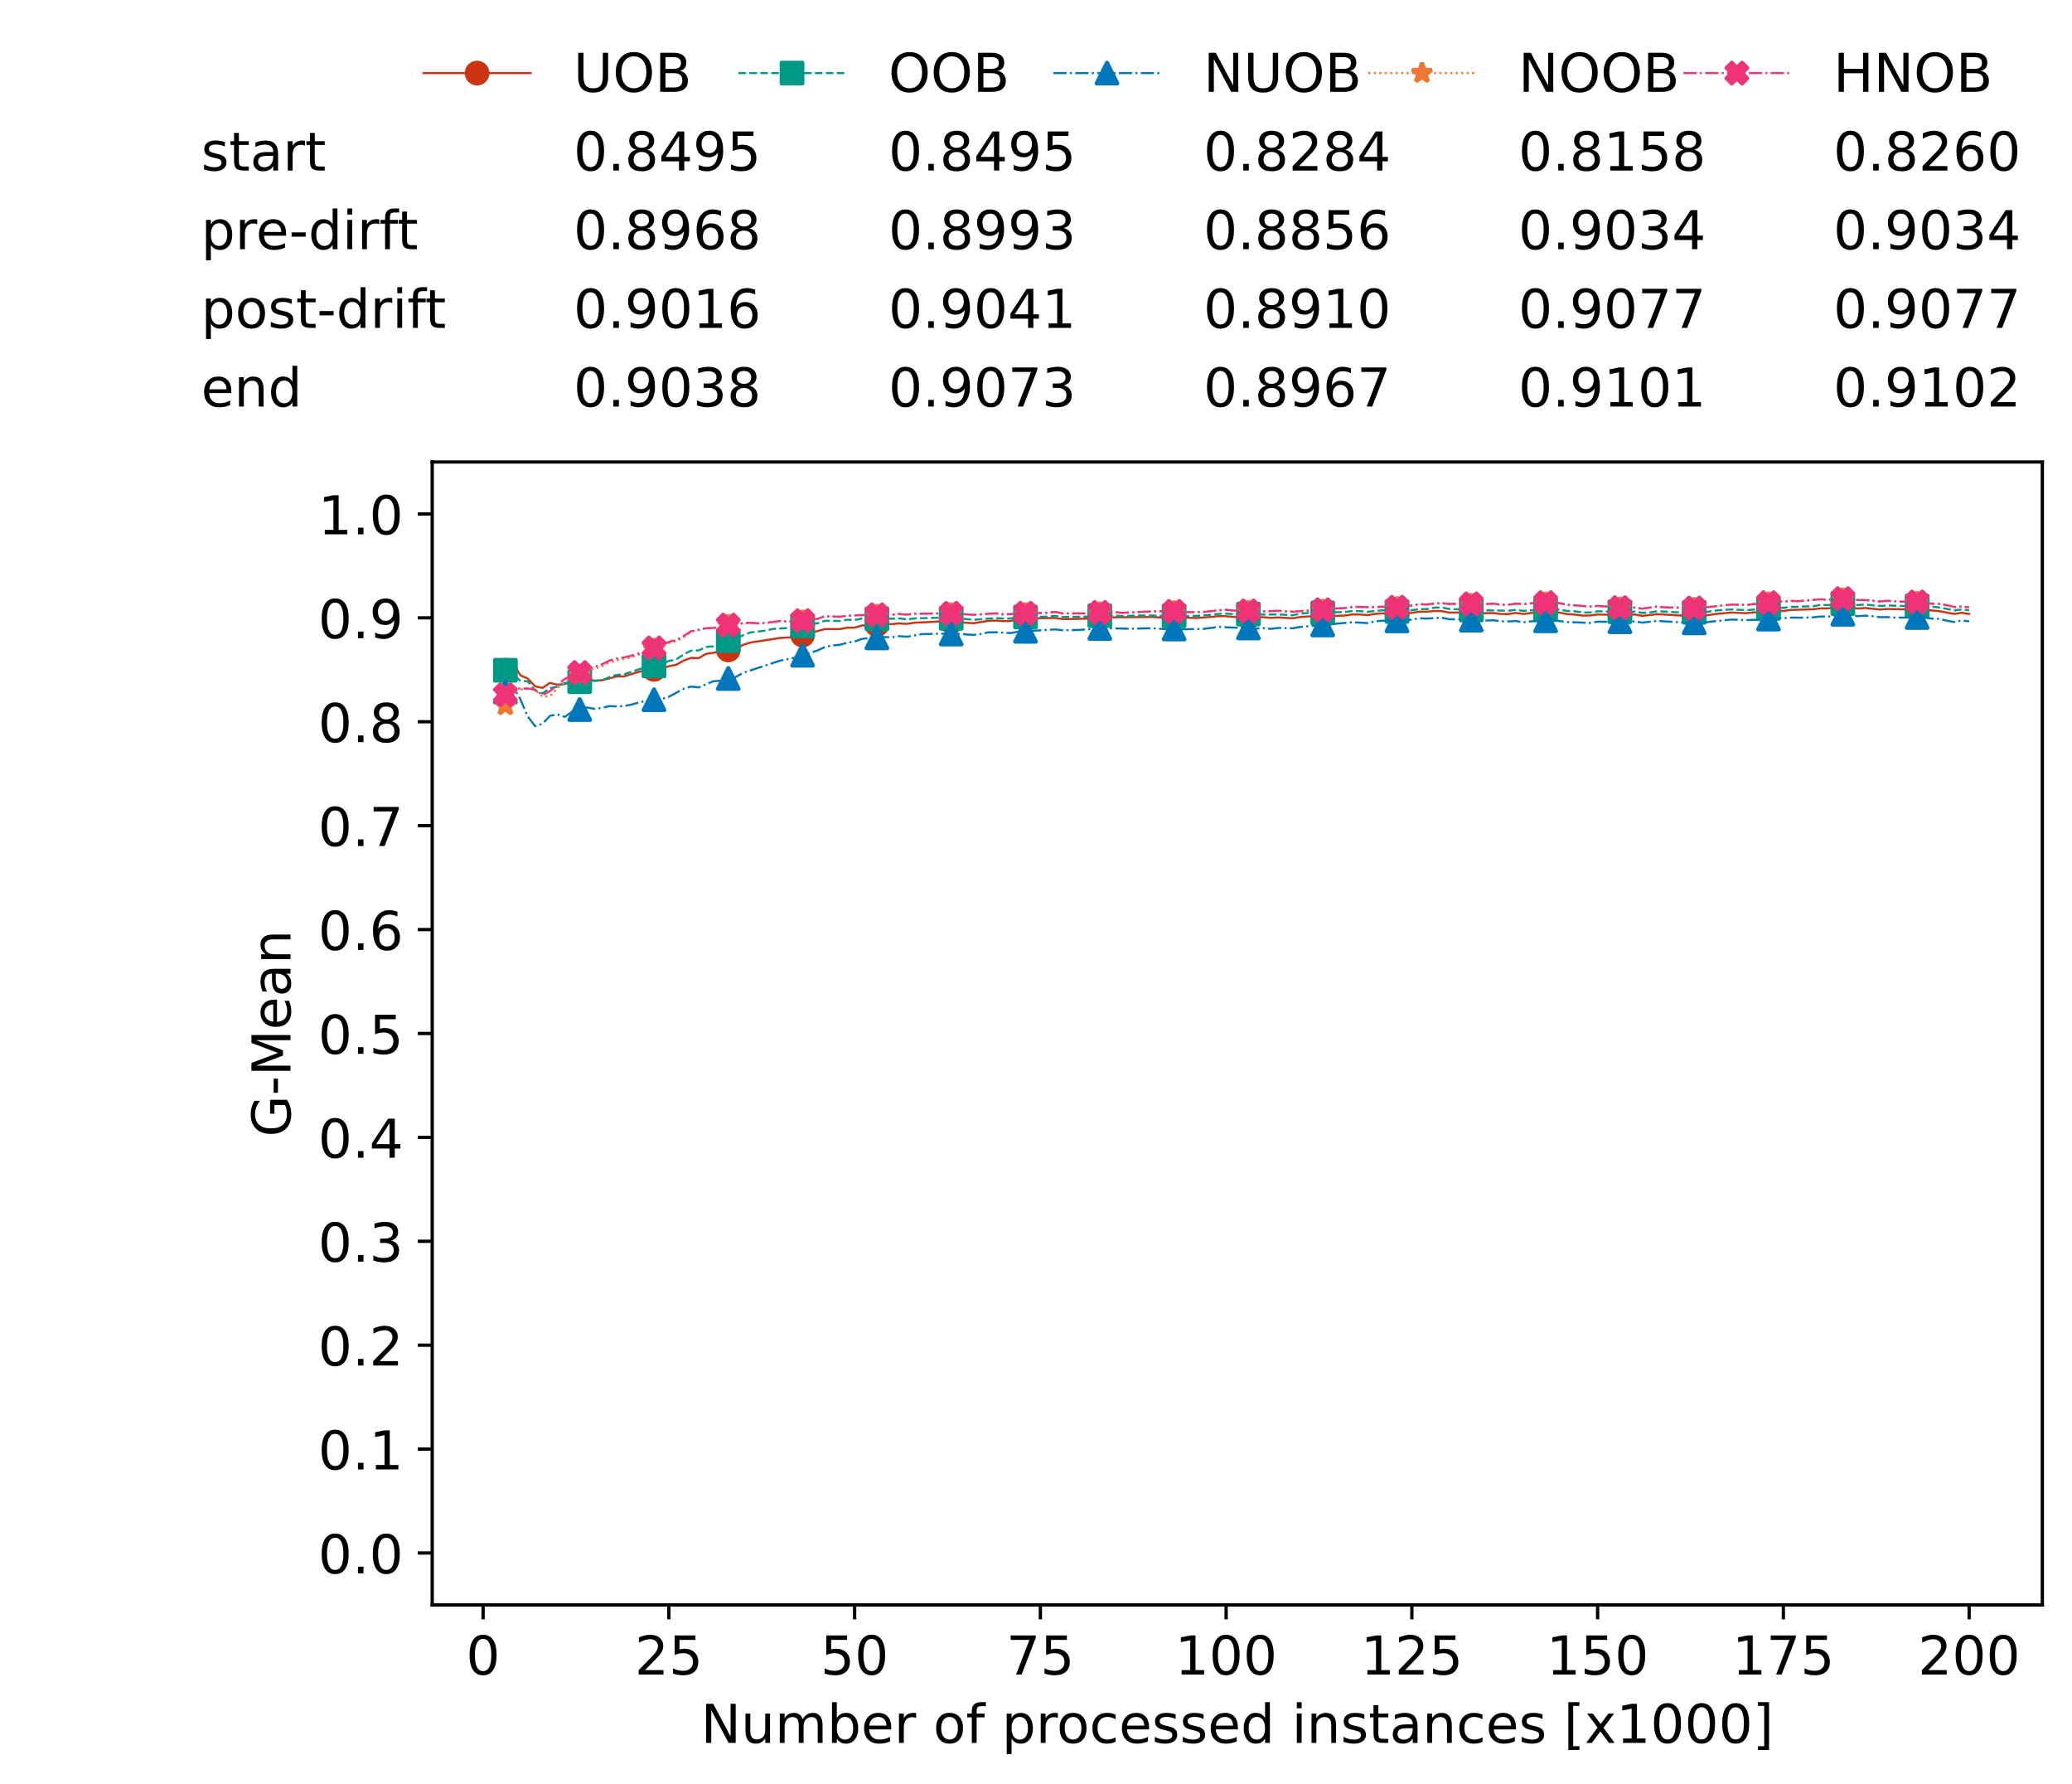 <?xml version="1.0" encoding="utf-8" standalone="no"?>
<!DOCTYPE svg PUBLIC "-//W3C//DTD SVG 1.1//EN"
  "http://www.w3.org/Graphics/SVG/1.1/DTD/svg11.dtd">
<!-- Created with matplotlib (https://matplotlib.org/) -->
<svg height="432.615pt" version="1.1" viewBox="0 0 502.65 432.615" width="502.65pt" xmlns="http://www.w3.org/2000/svg" xmlns:xlink="http://www.w3.org/1999/xlink">
 <defs>
  <style type="text/css">*{stroke-linecap:butt;stroke-linejoin:round;}</style>
 </defs>
 <g id="figure_1">
  <g id="patch_1">
   <path d="M 0 432.615 
L 502.65 432.615 
L 502.65 0 
L 0 0 
z
" style="fill:#ffffff;"/>
  </g>
  <g id="axes_1">
   <g id="patch_2">
    <path d="M 104.85 389.252 
L 495.45 389.252 
L 495.45 112.052 
L 104.85 112.052 
z
" style="fill:#ffffff;"/>
   </g>
   <g id="matplotlib.axis_1">
    <g id="xtick_1">
     <g id="line2d_1">
      <defs>
       <path d="M 0 0 
L 0 3.5 
" id="m9a196f6db2" style="stroke:#000000;stroke-width:0.8;"/>
      </defs>
      <g>
       <use style="stroke:#000000;stroke-width:0.8;" x="117.197" xlink:href="#m9a196f6db2" y="389.252"/>
      </g>
     </g>
     <g id="text_1">
      <!-- 0 -->
      <g transform="translate(113.061 406.13)scale(0.13 -0.13)">
       <defs>
        <path d="M 31.781 66.406 
Q 24.172 66.406 20.328 58.906 
Q 16.5 51.422 16.5 36.375 
Q 16.5 21.391 20.328 13.891 
Q 24.172 6.391 31.781 6.391 
Q 39.453 6.391 43.281 13.891 
Q 47.125 21.391 47.125 36.375 
Q 47.125 51.422 43.281 58.906 
Q 39.453 66.406 31.781 66.406 
z
M 31.781 74.219 
Q 44.047 74.219 50.516 64.516 
Q 56.984 54.828 56.984 36.375 
Q 56.984 17.969 50.516 8.266 
Q 44.047 -1.422 31.781 -1.422 
Q 19.531 -1.422 13.062 8.266 
Q 6.594 17.969 6.594 36.375 
Q 6.594 54.828 13.062 64.516 
Q 19.531 74.219 31.781 74.219 
z
" id="DejaVuSans-48"/>
       </defs>
       <use xlink:href="#DejaVuSans-48"/>
      </g>
     </g>
    </g>
    <g id="xtick_2">
     <g id="line2d_2">
      <g>
       <use style="stroke:#000000;stroke-width:0.8;" x="162.259" xlink:href="#m9a196f6db2" y="389.252"/>
      </g>
     </g>
     <g id="text_2">
      <!-- 25 -->
      <g transform="translate(153.988 406.13)scale(0.13 -0.13)">
       <defs>
        <path d="M 19.188 8.297 
L 53.609 8.297 
L 53.609 0 
L 7.328 0 
L 7.328 8.297 
Q 12.938 14.109 22.625 23.891 
Q 32.328 33.688 34.812 36.531 
Q 39.547 41.844 41.422 45.531 
Q 43.312 49.219 43.312 52.781 
Q 43.312 58.594 39.234 62.25 
Q 35.156 65.922 28.609 65.922 
Q 23.969 65.922 18.812 64.312 
Q 13.672 62.703 7.812 59.422 
L 7.812 69.391 
Q 13.766 71.781 18.938 73 
Q 24.125 74.219 28.422 74.219 
Q 39.75 74.219 46.484 68.547 
Q 53.219 62.891 53.219 53.422 
Q 53.219 48.922 51.531 44.891 
Q 49.859 40.875 45.406 35.406 
Q 44.188 33.984 37.641 27.219 
Q 31.109 20.453 19.188 8.297 
z
" id="DejaVuSans-50"/>
        <path d="M 10.797 72.906 
L 49.516 72.906 
L 49.516 64.594 
L 19.828 64.594 
L 19.828 46.734 
Q 21.969 47.469 24.109 47.828 
Q 26.266 48.188 28.422 48.188 
Q 40.625 48.188 47.75 41.5 
Q 54.891 34.812 54.891 23.391 
Q 54.891 11.625 47.562 5.094 
Q 40.234 -1.422 26.906 -1.422 
Q 22.312 -1.422 17.547 -0.641 
Q 12.797 0.141 7.719 1.703 
L 7.719 11.625 
Q 12.109 9.234 16.797 8.062 
Q 21.484 6.891 26.703 6.891 
Q 35.156 6.891 40.078 11.328 
Q 45.016 15.766 45.016 23.391 
Q 45.016 31 40.078 35.438 
Q 35.156 39.891 26.703 39.891 
Q 22.75 39.891 18.812 39.016 
Q 14.891 38.141 10.797 36.281 
z
" id="DejaVuSans-53"/>
       </defs>
       <use xlink:href="#DejaVuSans-50"/>
       <use x="63.623" xlink:href="#DejaVuSans-53"/>
      </g>
     </g>
    </g>
    <g id="xtick_3">
     <g id="line2d_3">
      <g>
       <use style="stroke:#000000;stroke-width:0.8;" x="207.322" xlink:href="#m9a196f6db2" y="389.252"/>
      </g>
     </g>
     <g id="text_3">
      <!-- 50 -->
      <g transform="translate(199.05 406.13)scale(0.13 -0.13)">
       <use xlink:href="#DejaVuSans-53"/>
       <use x="63.623" xlink:href="#DejaVuSans-48"/>
      </g>
     </g>
    </g>
    <g id="xtick_4">
     <g id="line2d_4">
      <g>
       <use style="stroke:#000000;stroke-width:0.8;" x="252.384" xlink:href="#m9a196f6db2" y="389.252"/>
      </g>
     </g>
     <g id="text_4">
      <!-- 75 -->
      <g transform="translate(244.113 406.13)scale(0.13 -0.13)">
       <defs>
        <path d="M 8.203 72.906 
L 55.078 72.906 
L 55.078 68.703 
L 28.609 0 
L 18.312 0 
L 43.219 64.594 
L 8.203 64.594 
z
" id="DejaVuSans-55"/>
       </defs>
       <use xlink:href="#DejaVuSans-55"/>
       <use x="63.623" xlink:href="#DejaVuSans-53"/>
      </g>
     </g>
    </g>
    <g id="xtick_5">
     <g id="line2d_5">
      <g>
       <use style="stroke:#000000;stroke-width:0.8;" x="297.446" xlink:href="#m9a196f6db2" y="389.252"/>
      </g>
     </g>
     <g id="text_5">
      <!-- 100 -->
      <g transform="translate(285.039 406.13)scale(0.13 -0.13)">
       <defs>
        <path d="M 12.406 8.297 
L 28.516 8.297 
L 28.516 63.922 
L 10.984 60.406 
L 10.984 69.391 
L 28.422 72.906 
L 38.281 72.906 
L 38.281 8.297 
L 54.391 8.297 
L 54.391 0 
L 12.406 0 
z
" id="DejaVuSans-49"/>
       </defs>
       <use xlink:href="#DejaVuSans-49"/>
       <use x="63.623" xlink:href="#DejaVuSans-48"/>
       <use x="127.246" xlink:href="#DejaVuSans-48"/>
      </g>
     </g>
    </g>
    <g id="xtick_6">
     <g id="line2d_6">
      <g>
       <use style="stroke:#000000;stroke-width:0.8;" x="342.509" xlink:href="#m9a196f6db2" y="389.252"/>
      </g>
     </g>
     <g id="text_6">
      <!-- 125 -->
      <g transform="translate(330.102 406.13)scale(0.13 -0.13)">
       <use xlink:href="#DejaVuSans-49"/>
       <use x="63.623" xlink:href="#DejaVuSans-50"/>
       <use x="127.246" xlink:href="#DejaVuSans-53"/>
      </g>
     </g>
    </g>
    <g id="xtick_7">
     <g id="line2d_7">
      <g>
       <use style="stroke:#000000;stroke-width:0.8;" x="387.571" xlink:href="#m9a196f6db2" y="389.252"/>
      </g>
     </g>
     <g id="text_7">
      <!-- 150 -->
      <g transform="translate(375.164 406.13)scale(0.13 -0.13)">
       <use xlink:href="#DejaVuSans-49"/>
       <use x="63.623" xlink:href="#DejaVuSans-53"/>
       <use x="127.246" xlink:href="#DejaVuSans-48"/>
      </g>
     </g>
    </g>
    <g id="xtick_8">
     <g id="line2d_8">
      <g>
       <use style="stroke:#000000;stroke-width:0.8;" x="432.633" xlink:href="#m9a196f6db2" y="389.252"/>
      </g>
     </g>
     <g id="text_8">
      <!-- 175 -->
      <g transform="translate(420.226 406.13)scale(0.13 -0.13)">
       <use xlink:href="#DejaVuSans-49"/>
       <use x="63.623" xlink:href="#DejaVuSans-55"/>
       <use x="127.246" xlink:href="#DejaVuSans-53"/>
      </g>
     </g>
    </g>
    <g id="xtick_9">
     <g id="line2d_9">
      <g>
       <use style="stroke:#000000;stroke-width:0.8;" x="477.695" xlink:href="#m9a196f6db2" y="389.252"/>
      </g>
     </g>
     <g id="text_9">
      <!-- 200 -->
      <g transform="translate(465.289 406.13)scale(0.13 -0.13)">
       <use xlink:href="#DejaVuSans-50"/>
       <use x="63.623" xlink:href="#DejaVuSans-48"/>
       <use x="127.246" xlink:href="#DejaVuSans-48"/>
      </g>
     </g>
    </g>
    <g id="text_10">
     <!-- Number of processed instances [x1000] -->
     <g transform="translate(170.025 422.711)scale(0.13 -0.13)">
      <defs>
       <path d="M 9.812 72.906 
L 23.094 72.906 
L 55.422 11.922 
L 55.422 72.906 
L 64.984 72.906 
L 64.984 0 
L 51.703 0 
L 19.391 60.984 
L 19.391 0 
L 9.812 0 
z
" id="DejaVuSans-78"/>
       <path d="M 8.5 21.578 
L 8.5 54.688 
L 17.484 54.688 
L 17.484 21.922 
Q 17.484 14.156 20.5 10.266 
Q 23.531 6.391 29.594 6.391 
Q 36.859 6.391 41.078 11.031 
Q 45.312 15.672 45.312 23.688 
L 45.312 54.688 
L 54.297 54.688 
L 54.297 0 
L 45.312 0 
L 45.312 8.406 
Q 42.047 3.422 37.719 1 
Q 33.406 -1.422 27.688 -1.422 
Q 18.266 -1.422 13.375 4.438 
Q 8.5 10.297 8.5 21.578 
z
M 31.109 56 
z
" id="DejaVuSans-117"/>
       <path d="M 52 44.188 
Q 55.375 50.25 60.062 53.125 
Q 64.75 56 71.094 56 
Q 79.641 56 84.281 50.016 
Q 88.922 44.047 88.922 33.016 
L 88.922 0 
L 79.891 0 
L 79.891 32.719 
Q 79.891 40.578 77.094 44.375 
Q 74.312 48.188 68.609 48.188 
Q 61.625 48.188 57.562 43.547 
Q 53.516 38.922 53.516 30.906 
L 53.516 0 
L 44.484 0 
L 44.484 32.719 
Q 44.484 40.625 41.703 44.406 
Q 38.922 48.188 33.109 48.188 
Q 26.219 48.188 22.156 43.531 
Q 18.109 38.875 18.109 30.906 
L 18.109 0 
L 9.078 0 
L 9.078 54.688 
L 18.109 54.688 
L 18.109 46.188 
Q 21.188 51.219 25.484 53.609 
Q 29.781 56 35.688 56 
Q 41.656 56 45.828 52.969 
Q 50 49.953 52 44.188 
z
" id="DejaVuSans-109"/>
       <path d="M 48.688 27.297 
Q 48.688 37.203 44.609 42.844 
Q 40.531 48.484 33.406 48.484 
Q 26.266 48.484 22.188 42.844 
Q 18.109 37.203 18.109 27.297 
Q 18.109 17.391 22.188 11.75 
Q 26.266 6.109 33.406 6.109 
Q 40.531 6.109 44.609 11.75 
Q 48.688 17.391 48.688 27.297 
z
M 18.109 46.391 
Q 20.953 51.266 25.266 53.625 
Q 29.594 56 35.594 56 
Q 45.562 56 51.781 48.094 
Q 58.016 40.188 58.016 27.297 
Q 58.016 14.406 51.781 6.484 
Q 45.562 -1.422 35.594 -1.422 
Q 29.594 -1.422 25.266 0.953 
Q 20.953 3.328 18.109 8.203 
L 18.109 0 
L 9.078 0 
L 9.078 75.984 
L 18.109 75.984 
z
" id="DejaVuSans-98"/>
       <path d="M 56.203 29.594 
L 56.203 25.203 
L 14.891 25.203 
Q 15.484 15.922 20.484 11.062 
Q 25.484 6.203 34.422 6.203 
Q 39.594 6.203 44.453 7.469 
Q 49.312 8.734 54.109 11.281 
L 54.109 2.781 
Q 49.266 0.734 44.188 -0.344 
Q 39.109 -1.422 33.891 -1.422 
Q 20.797 -1.422 13.156 6.188 
Q 5.516 13.812 5.516 26.812 
Q 5.516 40.234 12.766 48.109 
Q 20.016 56 32.328 56 
Q 43.359 56 49.781 48.891 
Q 56.203 41.797 56.203 29.594 
z
M 47.219 32.234 
Q 47.125 39.594 43.094 43.984 
Q 39.062 48.391 32.422 48.391 
Q 24.906 48.391 20.391 44.141 
Q 15.875 39.891 15.188 32.172 
z
" id="DejaVuSans-101"/>
       <path d="M 41.109 46.297 
Q 39.594 47.172 37.812 47.578 
Q 36.031 48 33.891 48 
Q 26.266 48 22.188 43.047 
Q 18.109 38.094 18.109 28.812 
L 18.109 0 
L 9.078 0 
L 9.078 54.688 
L 18.109 54.688 
L 18.109 46.188 
Q 20.953 51.172 25.484 53.578 
Q 30.031 56 36.531 56 
Q 37.453 56 38.578 55.875 
Q 39.703 55.766 41.062 55.516 
z
" id="DejaVuSans-114"/>
       <path id="DejaVuSans-32"/>
       <path d="M 30.609 48.391 
Q 23.391 48.391 19.188 42.75 
Q 14.984 37.109 14.984 27.297 
Q 14.984 17.484 19.156 11.844 
Q 23.344 6.203 30.609 6.203 
Q 37.797 6.203 41.984 11.859 
Q 46.188 17.531 46.188 27.297 
Q 46.188 37.016 41.984 42.703 
Q 37.797 48.391 30.609 48.391 
z
M 30.609 56 
Q 42.328 56 49.016 48.375 
Q 55.719 40.766 55.719 27.297 
Q 55.719 13.875 49.016 6.219 
Q 42.328 -1.422 30.609 -1.422 
Q 18.844 -1.422 12.172 6.219 
Q 5.516 13.875 5.516 27.297 
Q 5.516 40.766 12.172 48.375 
Q 18.844 56 30.609 56 
z
" id="DejaVuSans-111"/>
       <path d="M 37.109 75.984 
L 37.109 68.5 
L 28.516 68.5 
Q 23.688 68.5 21.797 66.547 
Q 19.922 64.594 19.922 59.516 
L 19.922 54.688 
L 34.719 54.688 
L 34.719 47.703 
L 19.922 47.703 
L 19.922 0 
L 10.891 0 
L 10.891 47.703 
L 2.297 47.703 
L 2.297 54.688 
L 10.891 54.688 
L 10.891 58.5 
Q 10.891 67.625 15.141 71.797 
Q 19.391 75.984 28.609 75.984 
z
" id="DejaVuSans-102"/>
       <path d="M 18.109 8.203 
L 18.109 -20.797 
L 9.078 -20.797 
L 9.078 54.688 
L 18.109 54.688 
L 18.109 46.391 
Q 20.953 51.266 25.266 53.625 
Q 29.594 56 35.594 56 
Q 45.562 56 51.781 48.094 
Q 58.016 40.188 58.016 27.297 
Q 58.016 14.406 51.781 6.484 
Q 45.562 -1.422 35.594 -1.422 
Q 29.594 -1.422 25.266 0.953 
Q 20.953 3.328 18.109 8.203 
z
M 48.688 27.297 
Q 48.688 37.203 44.609 42.844 
Q 40.531 48.484 33.406 48.484 
Q 26.266 48.484 22.188 42.844 
Q 18.109 37.203 18.109 27.297 
Q 18.109 17.391 22.188 11.75 
Q 26.266 6.109 33.406 6.109 
Q 40.531 6.109 44.609 11.75 
Q 48.688 17.391 48.688 27.297 
z
" id="DejaVuSans-112"/>
       <path d="M 48.781 52.594 
L 48.781 44.188 
Q 44.969 46.297 41.141 47.344 
Q 37.312 48.391 33.406 48.391 
Q 24.656 48.391 19.812 42.844 
Q 14.984 37.312 14.984 27.297 
Q 14.984 17.281 19.812 11.734 
Q 24.656 6.203 33.406 6.203 
Q 37.312 6.203 41.141 7.25 
Q 44.969 8.297 48.781 10.406 
L 48.781 2.094 
Q 45.016 0.344 40.984 -0.531 
Q 36.969 -1.422 32.422 -1.422 
Q 20.062 -1.422 12.781 6.344 
Q 5.516 14.109 5.516 27.297 
Q 5.516 40.672 12.859 48.328 
Q 20.219 56 33.016 56 
Q 37.156 56 41.109 55.141 
Q 45.062 54.297 48.781 52.594 
z
" id="DejaVuSans-99"/>
       <path d="M 44.281 53.078 
L 44.281 44.578 
Q 40.484 46.531 36.375 47.5 
Q 32.281 48.484 27.875 48.484 
Q 21.188 48.484 17.844 46.438 
Q 14.5 44.391 14.5 40.281 
Q 14.5 37.156 16.891 35.375 
Q 19.281 33.594 26.516 31.984 
L 29.594 31.297 
Q 39.156 29.25 43.188 25.516 
Q 47.219 21.781 47.219 15.094 
Q 47.219 7.469 41.188 3.016 
Q 35.156 -1.422 24.609 -1.422 
Q 20.219 -1.422 15.453 -0.562 
Q 10.688 0.297 5.422 2 
L 5.422 11.281 
Q 10.406 8.688 15.234 7.391 
Q 20.062 6.109 24.812 6.109 
Q 31.156 6.109 34.562 8.281 
Q 37.984 10.453 37.984 14.406 
Q 37.984 18.062 35.516 20.016 
Q 33.062 21.969 24.703 23.781 
L 21.578 24.516 
Q 13.234 26.266 9.516 29.906 
Q 5.812 33.547 5.812 39.891 
Q 5.812 47.609 11.281 51.797 
Q 16.75 56 26.812 56 
Q 31.781 56 36.172 55.266 
Q 40.578 54.547 44.281 53.078 
z
" id="DejaVuSans-115"/>
       <path d="M 45.406 46.391 
L 45.406 75.984 
L 54.391 75.984 
L 54.391 0 
L 45.406 0 
L 45.406 8.203 
Q 42.578 3.328 38.25 0.953 
Q 33.938 -1.422 27.875 -1.422 
Q 17.969 -1.422 11.734 6.484 
Q 5.516 14.406 5.516 27.297 
Q 5.516 40.188 11.734 48.094 
Q 17.969 56 27.875 56 
Q 33.938 56 38.25 53.625 
Q 42.578 51.266 45.406 46.391 
z
M 14.797 27.297 
Q 14.797 17.391 18.875 11.75 
Q 22.953 6.109 30.078 6.109 
Q 37.203 6.109 41.297 11.75 
Q 45.406 17.391 45.406 27.297 
Q 45.406 37.203 41.297 42.844 
Q 37.203 48.484 30.078 48.484 
Q 22.953 48.484 18.875 42.844 
Q 14.797 37.203 14.797 27.297 
z
" id="DejaVuSans-100"/>
       <path d="M 9.422 54.688 
L 18.406 54.688 
L 18.406 0 
L 9.422 0 
z
M 9.422 75.984 
L 18.406 75.984 
L 18.406 64.594 
L 9.422 64.594 
z
" id="DejaVuSans-105"/>
       <path d="M 54.891 33.016 
L 54.891 0 
L 45.906 0 
L 45.906 32.719 
Q 45.906 40.484 42.875 44.328 
Q 39.844 48.188 33.797 48.188 
Q 26.516 48.188 22.312 43.547 
Q 18.109 38.922 18.109 30.906 
L 18.109 0 
L 9.078 0 
L 9.078 54.688 
L 18.109 54.688 
L 18.109 46.188 
Q 21.344 51.125 25.703 53.562 
Q 30.078 56 35.797 56 
Q 45.219 56 50.047 50.172 
Q 54.891 44.344 54.891 33.016 
z
" id="DejaVuSans-110"/>
       <path d="M 18.312 70.219 
L 18.312 54.688 
L 36.812 54.688 
L 36.812 47.703 
L 18.312 47.703 
L 18.312 18.016 
Q 18.312 11.328 20.141 9.422 
Q 21.969 7.516 27.594 7.516 
L 36.812 7.516 
L 36.812 0 
L 27.594 0 
Q 17.188 0 13.234 3.875 
Q 9.281 7.766 9.281 18.016 
L 9.281 47.703 
L 2.688 47.703 
L 2.688 54.688 
L 9.281 54.688 
L 9.281 70.219 
z
" id="DejaVuSans-116"/>
       <path d="M 34.281 27.484 
Q 23.391 27.484 19.188 25 
Q 14.984 22.516 14.984 16.5 
Q 14.984 11.719 18.141 8.906 
Q 21.297 6.109 26.703 6.109 
Q 34.188 6.109 38.703 11.406 
Q 43.219 16.703 43.219 25.484 
L 43.219 27.484 
z
M 52.203 31.203 
L 52.203 0 
L 43.219 0 
L 43.219 8.297 
Q 40.141 3.328 35.547 0.953 
Q 30.953 -1.422 24.312 -1.422 
Q 15.922 -1.422 10.953 3.297 
Q 6 8.016 6 15.922 
Q 6 25.141 12.172 29.828 
Q 18.359 34.516 30.609 34.516 
L 43.219 34.516 
L 43.219 35.406 
Q 43.219 41.609 39.141 45 
Q 35.062 48.391 27.688 48.391 
Q 23 48.391 18.547 47.266 
Q 14.109 46.141 10.016 43.891 
L 10.016 52.203 
Q 14.938 54.109 19.578 55.047 
Q 24.219 56 28.609 56 
Q 40.484 56 46.344 49.844 
Q 52.203 43.703 52.203 31.203 
z
" id="DejaVuSans-97"/>
       <path d="M 8.594 75.984 
L 29.297 75.984 
L 29.297 69 
L 17.578 69 
L 17.578 -6.203 
L 29.297 -6.203 
L 29.297 -13.188 
L 8.594 -13.188 
z
" id="DejaVuSans-91"/>
       <path d="M 54.891 54.688 
L 35.109 28.078 
L 55.906 0 
L 45.312 0 
L 29.391 21.484 
L 13.484 0 
L 2.875 0 
L 24.125 28.609 
L 4.688 54.688 
L 15.281 54.688 
L 29.781 35.203 
L 44.281 54.688 
z
" id="DejaVuSans-120"/>
       <path d="M 30.422 75.984 
L 30.422 -13.188 
L 9.719 -13.188 
L 9.719 -6.203 
L 21.391 -6.203 
L 21.391 69 
L 9.719 69 
L 9.719 75.984 
z
" id="DejaVuSans-93"/>
      </defs>
      <use xlink:href="#DejaVuSans-78"/>
      <use x="74.805" xlink:href="#DejaVuSans-117"/>
      <use x="138.184" xlink:href="#DejaVuSans-109"/>
      <use x="235.596" xlink:href="#DejaVuSans-98"/>
      <use x="299.072" xlink:href="#DejaVuSans-101"/>
      <use x="360.596" xlink:href="#DejaVuSans-114"/>
      <use x="401.709" xlink:href="#DejaVuSans-32"/>
      <use x="433.496" xlink:href="#DejaVuSans-111"/>
      <use x="494.678" xlink:href="#DejaVuSans-102"/>
      <use x="529.883" xlink:href="#DejaVuSans-32"/>
      <use x="561.67" xlink:href="#DejaVuSans-112"/>
      <use x="625.146" xlink:href="#DejaVuSans-114"/>
      <use x="664.01" xlink:href="#DejaVuSans-111"/>
      <use x="725.191" xlink:href="#DejaVuSans-99"/>
      <use x="780.172" xlink:href="#DejaVuSans-101"/>
      <use x="841.695" xlink:href="#DejaVuSans-115"/>
      <use x="893.795" xlink:href="#DejaVuSans-115"/>
      <use x="945.895" xlink:href="#DejaVuSans-101"/>
      <use x="1007.418" xlink:href="#DejaVuSans-100"/>
      <use x="1070.895" xlink:href="#DejaVuSans-32"/>
      <use x="1102.682" xlink:href="#DejaVuSans-105"/>
      <use x="1130.465" xlink:href="#DejaVuSans-110"/>
      <use x="1193.844" xlink:href="#DejaVuSans-115"/>
      <use x="1245.943" xlink:href="#DejaVuSans-116"/>
      <use x="1285.152" xlink:href="#DejaVuSans-97"/>
      <use x="1346.432" xlink:href="#DejaVuSans-110"/>
      <use x="1409.811" xlink:href="#DejaVuSans-99"/>
      <use x="1464.791" xlink:href="#DejaVuSans-101"/>
      <use x="1526.314" xlink:href="#DejaVuSans-115"/>
      <use x="1578.414" xlink:href="#DejaVuSans-32"/>
      <use x="1610.201" xlink:href="#DejaVuSans-91"/>
      <use x="1649.215" xlink:href="#DejaVuSans-120"/>
      <use x="1708.395" xlink:href="#DejaVuSans-49"/>
      <use x="1772.018" xlink:href="#DejaVuSans-48"/>
      <use x="1835.641" xlink:href="#DejaVuSans-48"/>
      <use x="1899.264" xlink:href="#DejaVuSans-48"/>
      <use x="1962.887" xlink:href="#DejaVuSans-93"/>
     </g>
    </g>
   </g>
   <g id="matplotlib.axis_2">
    <g id="ytick_1">
     <g id="line2d_10">
      <defs>
       <path d="M 0 0 
L -3.5 0 
" id="m7261b6b40d" style="stroke:#000000;stroke-width:0.8;"/>
      </defs>
      <g>
       <use style="stroke:#000000;stroke-width:0.8;" x="104.85" xlink:href="#m7261b6b40d" y="376.652"/>
      </g>
     </g>
     <g id="text_11">
      <!-- 0.0 -->
      <g transform="translate(77.176 381.591)scale(0.13 -0.13)">
       <defs>
        <path d="M 10.688 12.406 
L 21 12.406 
L 21 0 
L 10.688 0 
z
" id="DejaVuSans-46"/>
       </defs>
       <use xlink:href="#DejaVuSans-48"/>
       <use x="63.623" xlink:href="#DejaVuSans-46"/>
       <use x="95.41" xlink:href="#DejaVuSans-48"/>
      </g>
     </g>
    </g>
    <g id="ytick_2">
     <g id="line2d_11">
      <g>
       <use style="stroke:#000000;stroke-width:0.8;" x="104.85" xlink:href="#m7261b6b40d" y="351.452"/>
      </g>
     </g>
     <g id="text_12">
      <!-- 0.1 -->
      <g transform="translate(77.176 356.391)scale(0.13 -0.13)">
       <use xlink:href="#DejaVuSans-48"/>
       <use x="63.623" xlink:href="#DejaVuSans-46"/>
       <use x="95.41" xlink:href="#DejaVuSans-49"/>
      </g>
     </g>
    </g>
    <g id="ytick_3">
     <g id="line2d_12">
      <g>
       <use style="stroke:#000000;stroke-width:0.8;" x="104.85" xlink:href="#m7261b6b40d" y="326.252"/>
      </g>
     </g>
     <g id="text_13">
      <!-- 0.2 -->
      <g transform="translate(77.176 331.191)scale(0.13 -0.13)">
       <use xlink:href="#DejaVuSans-48"/>
       <use x="63.623" xlink:href="#DejaVuSans-46"/>
       <use x="95.41" xlink:href="#DejaVuSans-50"/>
      </g>
     </g>
    </g>
    <g id="ytick_4">
     <g id="line2d_13">
      <g>
       <use style="stroke:#000000;stroke-width:0.8;" x="104.85" xlink:href="#m7261b6b40d" y="301.052"/>
      </g>
     </g>
     <g id="text_14">
      <!-- 0.3 -->
      <g transform="translate(77.176 305.991)scale(0.13 -0.13)">
       <defs>
        <path d="M 40.578 39.312 
Q 47.656 37.797 51.625 33 
Q 55.609 28.219 55.609 21.188 
Q 55.609 10.406 48.188 4.484 
Q 40.766 -1.422 27.094 -1.422 
Q 22.516 -1.422 17.656 -0.516 
Q 12.797 0.391 7.625 2.203 
L 7.625 11.719 
Q 11.719 9.328 16.594 8.109 
Q 21.484 6.891 26.812 6.891 
Q 36.078 6.891 40.938 10.547 
Q 45.797 14.203 45.797 21.188 
Q 45.797 27.641 41.281 31.266 
Q 36.766 34.906 28.719 34.906 
L 20.219 34.906 
L 20.219 43.016 
L 29.109 43.016 
Q 36.375 43.016 40.234 45.922 
Q 44.094 48.828 44.094 54.297 
Q 44.094 59.906 40.109 62.906 
Q 36.141 65.922 28.719 65.922 
Q 24.656 65.922 20.016 65.031 
Q 15.375 64.156 9.812 62.312 
L 9.812 71.094 
Q 15.438 72.656 20.344 73.438 
Q 25.25 74.219 29.594 74.219 
Q 40.828 74.219 47.359 69.109 
Q 53.906 64.016 53.906 55.328 
Q 53.906 49.266 50.438 45.094 
Q 46.969 40.922 40.578 39.312 
z
" id="DejaVuSans-51"/>
       </defs>
       <use xlink:href="#DejaVuSans-48"/>
       <use x="63.623" xlink:href="#DejaVuSans-46"/>
       <use x="95.41" xlink:href="#DejaVuSans-51"/>
      </g>
     </g>
    </g>
    <g id="ytick_5">
     <g id="line2d_14">
      <g>
       <use style="stroke:#000000;stroke-width:0.8;" x="104.85" xlink:href="#m7261b6b40d" y="275.852"/>
      </g>
     </g>
     <g id="text_15">
      <!-- 0.4 -->
      <g transform="translate(77.176 280.791)scale(0.13 -0.13)">
       <defs>
        <path d="M 37.797 64.312 
L 12.891 25.391 
L 37.797 25.391 
z
M 35.203 72.906 
L 47.609 72.906 
L 47.609 25.391 
L 58.016 25.391 
L 58.016 17.188 
L 47.609 17.188 
L 47.609 0 
L 37.797 0 
L 37.797 17.188 
L 4.891 17.188 
L 4.891 26.703 
z
" id="DejaVuSans-52"/>
       </defs>
       <use xlink:href="#DejaVuSans-48"/>
       <use x="63.623" xlink:href="#DejaVuSans-46"/>
       <use x="95.41" xlink:href="#DejaVuSans-52"/>
      </g>
     </g>
    </g>
    <g id="ytick_6">
     <g id="line2d_15">
      <g>
       <use style="stroke:#000000;stroke-width:0.8;" x="104.85" xlink:href="#m7261b6b40d" y="250.652"/>
      </g>
     </g>
     <g id="text_16">
      <!-- 0.5 -->
      <g transform="translate(77.176 255.591)scale(0.13 -0.13)">
       <use xlink:href="#DejaVuSans-48"/>
       <use x="63.623" xlink:href="#DejaVuSans-46"/>
       <use x="95.41" xlink:href="#DejaVuSans-53"/>
      </g>
     </g>
    </g>
    <g id="ytick_7">
     <g id="line2d_16">
      <g>
       <use style="stroke:#000000;stroke-width:0.8;" x="104.85" xlink:href="#m7261b6b40d" y="225.452"/>
      </g>
     </g>
     <g id="text_17">
      <!-- 0.6 -->
      <g transform="translate(77.176 230.391)scale(0.13 -0.13)">
       <defs>
        <path d="M 33.016 40.375 
Q 26.375 40.375 22.484 35.828 
Q 18.609 31.297 18.609 23.391 
Q 18.609 15.531 22.484 10.953 
Q 26.375 6.391 33.016 6.391 
Q 39.656 6.391 43.531 10.953 
Q 47.406 15.531 47.406 23.391 
Q 47.406 31.297 43.531 35.828 
Q 39.656 40.375 33.016 40.375 
z
M 52.594 71.297 
L 52.594 62.312 
Q 48.875 64.062 45.094 64.984 
Q 41.312 65.922 37.594 65.922 
Q 27.828 65.922 22.672 59.328 
Q 17.531 52.734 16.797 39.406 
Q 19.672 43.656 24.016 45.922 
Q 28.375 48.188 33.594 48.188 
Q 44.578 48.188 50.953 41.516 
Q 57.328 34.859 57.328 23.391 
Q 57.328 12.156 50.688 5.359 
Q 44.047 -1.422 33.016 -1.422 
Q 20.359 -1.422 13.672 8.266 
Q 6.984 17.969 6.984 36.375 
Q 6.984 53.656 15.188 63.938 
Q 23.391 74.219 37.203 74.219 
Q 40.922 74.219 44.703 73.484 
Q 48.484 72.75 52.594 71.297 
z
" id="DejaVuSans-54"/>
       </defs>
       <use xlink:href="#DejaVuSans-48"/>
       <use x="63.623" xlink:href="#DejaVuSans-46"/>
       <use x="95.41" xlink:href="#DejaVuSans-54"/>
      </g>
     </g>
    </g>
    <g id="ytick_8">
     <g id="line2d_17">
      <g>
       <use style="stroke:#000000;stroke-width:0.8;" x="104.85" xlink:href="#m7261b6b40d" y="200.252"/>
      </g>
     </g>
     <g id="text_18">
      <!-- 0.7 -->
      <g transform="translate(77.176 205.191)scale(0.13 -0.13)">
       <use xlink:href="#DejaVuSans-48"/>
       <use x="63.623" xlink:href="#DejaVuSans-46"/>
       <use x="95.41" xlink:href="#DejaVuSans-55"/>
      </g>
     </g>
    </g>
    <g id="ytick_9">
     <g id="line2d_18">
      <g>
       <use style="stroke:#000000;stroke-width:0.8;" x="104.85" xlink:href="#m7261b6b40d" y="175.052"/>
      </g>
     </g>
     <g id="text_19">
      <!-- 0.8 -->
      <g transform="translate(77.176 179.991)scale(0.13 -0.13)">
       <defs>
        <path d="M 31.781 34.625 
Q 24.75 34.625 20.719 30.859 
Q 16.703 27.094 16.703 20.516 
Q 16.703 13.922 20.719 10.156 
Q 24.75 6.391 31.781 6.391 
Q 38.812 6.391 42.859 10.172 
Q 46.922 13.969 46.922 20.516 
Q 46.922 27.094 42.891 30.859 
Q 38.875 34.625 31.781 34.625 
z
M 21.922 38.812 
Q 15.578 40.375 12.031 44.719 
Q 8.5 49.078 8.5 55.328 
Q 8.5 64.062 14.719 69.141 
Q 20.953 74.219 31.781 74.219 
Q 42.672 74.219 48.875 69.141 
Q 55.078 64.062 55.078 55.328 
Q 55.078 49.078 51.531 44.719 
Q 48 40.375 41.703 38.812 
Q 48.828 37.156 52.797 32.312 
Q 56.781 27.484 56.781 20.516 
Q 56.781 9.906 50.312 4.234 
Q 43.844 -1.422 31.781 -1.422 
Q 19.734 -1.422 13.25 4.234 
Q 6.781 9.906 6.781 20.516 
Q 6.781 27.484 10.781 32.312 
Q 14.797 37.156 21.922 38.812 
z
M 18.312 54.391 
Q 18.312 48.734 21.844 45.562 
Q 25.391 42.391 31.781 42.391 
Q 38.141 42.391 41.719 45.562 
Q 45.312 48.734 45.312 54.391 
Q 45.312 60.062 41.719 63.234 
Q 38.141 66.406 31.781 66.406 
Q 25.391 66.406 21.844 63.234 
Q 18.312 60.062 18.312 54.391 
z
" id="DejaVuSans-56"/>
       </defs>
       <use xlink:href="#DejaVuSans-48"/>
       <use x="63.623" xlink:href="#DejaVuSans-46"/>
       <use x="95.41" xlink:href="#DejaVuSans-56"/>
      </g>
     </g>
    </g>
    <g id="ytick_10">
     <g id="line2d_19">
      <g>
       <use style="stroke:#000000;stroke-width:0.8;" x="104.85" xlink:href="#m7261b6b40d" y="149.852"/>
      </g>
     </g>
     <g id="text_20">
      <!-- 0.9 -->
      <g transform="translate(77.176 154.791)scale(0.13 -0.13)">
       <defs>
        <path d="M 10.984 1.516 
L 10.984 10.5 
Q 14.703 8.734 18.5 7.812 
Q 22.312 6.891 25.984 6.891 
Q 35.75 6.891 40.891 13.453 
Q 46.047 20.016 46.781 33.406 
Q 43.953 29.203 39.594 26.953 
Q 35.25 24.703 29.984 24.703 
Q 19.047 24.703 12.672 31.312 
Q 6.297 37.938 6.297 49.422 
Q 6.297 60.641 12.938 67.422 
Q 19.578 74.219 30.609 74.219 
Q 43.266 74.219 49.922 64.516 
Q 56.594 54.828 56.594 36.375 
Q 56.594 19.141 48.406 8.859 
Q 40.234 -1.422 26.422 -1.422 
Q 22.703 -1.422 18.891 -0.688 
Q 15.094 0.047 10.984 1.516 
z
M 30.609 32.422 
Q 37.25 32.422 41.125 36.953 
Q 45.016 41.5 45.016 49.422 
Q 45.016 57.281 41.125 61.844 
Q 37.25 66.406 30.609 66.406 
Q 23.969 66.406 20.094 61.844 
Q 16.219 57.281 16.219 49.422 
Q 16.219 41.5 20.094 36.953 
Q 23.969 32.422 30.609 32.422 
z
" id="DejaVuSans-57"/>
       </defs>
       <use xlink:href="#DejaVuSans-48"/>
       <use x="63.623" xlink:href="#DejaVuSans-46"/>
       <use x="95.41" xlink:href="#DejaVuSans-57"/>
      </g>
     </g>
    </g>
    <g id="ytick_11">
     <g id="line2d_20">
      <g>
       <use style="stroke:#000000;stroke-width:0.8;" x="104.85" xlink:href="#m7261b6b40d" y="124.652"/>
      </g>
     </g>
     <g id="text_21">
      <!-- 1.0 -->
      <g transform="translate(77.176 129.591)scale(0.13 -0.13)">
       <use xlink:href="#DejaVuSans-49"/>
       <use x="63.623" xlink:href="#DejaVuSans-46"/>
       <use x="95.41" xlink:href="#DejaVuSans-48"/>
      </g>
     </g>
    </g>
    <g id="text_22">
     <!-- G-Mean -->
     <g transform="translate(70.472 275.744)rotate(-90)scale(0.13 -0.13)">
      <defs>
       <path d="M 59.516 10.406 
L 59.516 29.984 
L 43.406 29.984 
L 43.406 38.094 
L 69.281 38.094 
L 69.281 6.781 
Q 63.578 2.734 56.688 0.656 
Q 49.812 -1.422 42 -1.422 
Q 24.906 -1.422 15.25 8.562 
Q 5.609 18.562 5.609 36.375 
Q 5.609 54.25 15.25 64.234 
Q 24.906 74.219 42 74.219 
Q 49.125 74.219 55.547 72.453 
Q 61.969 70.703 67.391 67.281 
L 67.391 56.781 
Q 61.922 61.422 55.766 63.766 
Q 49.609 66.109 42.828 66.109 
Q 29.438 66.109 22.719 58.641 
Q 16.016 51.172 16.016 36.375 
Q 16.016 21.625 22.719 14.156 
Q 29.438 6.688 42.828 6.688 
Q 48.047 6.688 52.141 7.594 
Q 56.25 8.5 59.516 10.406 
z
" id="DejaVuSans-71"/>
       <path d="M 4.891 31.391 
L 31.203 31.391 
L 31.203 23.391 
L 4.891 23.391 
z
" id="DejaVuSans-45"/>
       <path d="M 9.812 72.906 
L 24.516 72.906 
L 43.109 23.297 
L 61.812 72.906 
L 76.516 72.906 
L 76.516 0 
L 66.891 0 
L 66.891 64.016 
L 48.094 14.016 
L 38.188 14.016 
L 19.391 64.016 
L 19.391 0 
L 9.812 0 
z
" id="DejaVuSans-77"/>
      </defs>
      <use xlink:href="#DejaVuSans-71"/>
      <use x="77.49" xlink:href="#DejaVuSans-45"/>
      <use x="113.574" xlink:href="#DejaVuSans-77"/>
      <use x="199.854" xlink:href="#DejaVuSans-101"/>
      <use x="261.377" xlink:href="#DejaVuSans-97"/>
      <use x="322.656" xlink:href="#DejaVuSans-110"/>
     </g>
    </g>
   </g>
   <g id="line2d_21"/>
   <g id="line2d_22"/>
   <g id="line2d_23"/>
   <g id="line2d_24"/>
   <g id="line2d_25"/>
   <g id="line2d_26">
    <path clip-path="url(#pb5a194c0b3)" d="M 122.605 162.567 
L 124.407 160.498 
L 126.21 163.786 
L 128.012 164.565 
L 129.815 166.463 
L 131.617 166.843 
L 133.419 165.634 
L 135.222 166.047 
L 137.024 165.91 
L 138.827 165.32 
L 140.629 165.062 
L 142.432 164.666 
L 144.234 165.083 
L 146.037 164.994 
L 149.642 164.057 
L 151.444 164.033 
L 155.049 162.919 
L 158.654 162.336 
L 160.457 162.291 
L 162.259 161.57 
L 164.062 161.225 
L 165.864 160.207 
L 167.667 159.549 
L 169.469 159.635 
L 171.272 158.583 
L 173.074 158.327 
L 174.877 157.898 
L 178.482 157.382 
L 180.284 156.385 
L 182.087 155.827 
L 189.297 154.715 
L 192.902 154.509 
L 200.112 152.567 
L 203.717 152.584 
L 205.519 152.238 
L 207.322 152.225 
L 209.124 151.69 
L 210.927 151.704 
L 214.532 151.299 
L 216.334 151.38 
L 218.137 151.192 
L 219.939 151.321 
L 221.742 151.04 
L 228.952 150.684 
L 236.162 151.16 
L 239.767 150.567 
L 241.569 150.511 
L 243.372 150.648 
L 245.174 150.594 
L 246.976 150.232 
L 252.384 149.943 
L 255.989 149.881 
L 257.791 150.159 
L 263.199 150.067 
L 268.606 149.738 
L 279.421 149.642 
L 283.026 149.849 
L 284.829 149.752 
L 290.236 149.884 
L 293.841 149.619 
L 295.644 149.426 
L 297.446 149.443 
L 299.249 149.626 
L 302.854 149.694 
L 304.656 149.774 
L 306.459 149.688 
L 308.261 149.851 
L 310.064 149.752 
L 313.669 149.943 
L 315.471 149.639 
L 317.274 149.509 
L 320.879 149.519 
L 326.286 149.283 
L 328.089 149.021 
L 329.891 149.033 
L 331.694 149.19 
L 333.496 148.897 
L 335.299 148.763 
L 337.101 148.786 
L 338.904 148.936 
L 340.706 148.912 
L 344.311 148.348 
L 346.114 148.365 
L 347.916 148.181 
L 349.719 148.209 
L 351.521 148.57 
L 355.126 148.57 
L 358.731 148.731 
L 362.336 148.692 
L 364.138 148.914 
L 365.941 148.919 
L 367.743 148.652 
L 369.546 148.905 
L 371.348 148.68 
L 374.953 148.51 
L 376.756 148.318 
L 380.361 148.95 
L 382.163 149.072 
L 383.966 149.308 
L 385.768 149.254 
L 387.571 149.036 
L 392.978 149.175 
L 396.583 149.035 
L 398.386 149.37 
L 401.991 148.957 
L 409.201 149.364 
L 412.806 149.428 
L 416.411 148.881 
L 420.016 148.568 
L 423.621 148.715 
L 425.423 148.525 
L 427.226 148.562 
L 430.831 148.109 
L 432.633 148.186 
L 434.436 147.922 
L 438.041 147.828 
L 439.843 147.759 
L 441.646 147.561 
L 443.448 147.548 
L 445.251 147.296 
L 447.053 147.166 
L 450.658 147.591 
L 452.461 147.452 
L 456.066 147.832 
L 457.868 147.695 
L 466.881 147.908 
L 470.485 148.231 
L 474.09 148.891 
L 475.893 148.627 
L 477.695 148.899 
L 477.695 148.899 
" style="fill:none;stroke:#cc3311;stroke-linecap:square;stroke-width:0.5;"/>
    <defs>
     <path d="M 0 2.5 
C 0.663 2.5 1.299 2.237 1.768 1.768 
C 2.237 1.299 2.5 0.663 2.5 0 
C 2.5 -0.663 2.237 -1.299 1.768 -1.768 
C 1.299 -2.237 0.663 -2.5 0 -2.5 
C -0.663 -2.5 -1.299 -2.237 -1.768 -1.768 
C -2.237 -1.299 -2.5 -0.663 -2.5 0 
C -2.5 0.663 -2.237 1.299 -1.768 1.768 
C -1.299 2.237 -0.663 2.5 0 2.5 
z
" id="mb21d91138c" style="stroke:#cc3311;"/>
    </defs>
    <g clip-path="url(#pb5a194c0b3)">
     <use style="fill:#cc3311;stroke:#cc3311;" x="122.605" xlink:href="#mb21d91138c" y="162.567"/>
     <use style="fill:#cc3311;stroke:#cc3311;" x="140.629" xlink:href="#mb21d91138c" y="165.062"/>
     <use style="fill:#cc3311;stroke:#cc3311;" x="158.654" xlink:href="#mb21d91138c" y="162.336"/>
     <use style="fill:#cc3311;stroke:#cc3311;" x="176.679" xlink:href="#mb21d91138c" y="157.628"/>
     <use style="fill:#cc3311;stroke:#cc3311;" x="194.704" xlink:href="#mb21d91138c" y="154.025"/>
     <use style="fill:#cc3311;stroke:#cc3311;" x="212.729" xlink:href="#mb21d91138c" y="151.52"/>
     <use style="fill:#cc3311;stroke:#cc3311;" x="230.754" xlink:href="#mb21d91138c" y="150.785"/>
     <use style="fill:#cc3311;stroke:#cc3311;" x="248.779" xlink:href="#mb21d91138c" y="150.108"/>
     <use style="fill:#cc3311;stroke:#cc3311;" x="266.804" xlink:href="#mb21d91138c" y="149.765"/>
     <use style="fill:#cc3311;stroke:#cc3311;" x="284.829" xlink:href="#mb21d91138c" y="149.752"/>
     <use style="fill:#cc3311;stroke:#cc3311;" x="302.854" xlink:href="#mb21d91138c" y="149.694"/>
     <use style="fill:#cc3311;stroke:#cc3311;" x="320.879" xlink:href="#mb21d91138c" y="149.519"/>
     <use style="fill:#cc3311;stroke:#cc3311;" x="338.904" xlink:href="#mb21d91138c" y="148.936"/>
     <use style="fill:#cc3311;stroke:#cc3311;" x="356.928" xlink:href="#mb21d91138c" y="148.67"/>
     <use style="fill:#cc3311;stroke:#cc3311;" x="374.953" xlink:href="#mb21d91138c" y="148.51"/>
     <use style="fill:#cc3311;stroke:#cc3311;" x="392.978" xlink:href="#mb21d91138c" y="149.175"/>
     <use style="fill:#cc3311;stroke:#cc3311;" x="411.003" xlink:href="#mb21d91138c" y="149.377"/>
     <use style="fill:#cc3311;stroke:#cc3311;" x="429.028" xlink:href="#mb21d91138c" y="148.291"/>
     <use style="fill:#cc3311;stroke:#cc3311;" x="447.053" xlink:href="#mb21d91138c" y="147.166"/>
     <use style="fill:#cc3311;stroke:#cc3311;" x="465.078" xlink:href="#mb21d91138c" y="147.799"/>
    </g>
   </g>
   <g id="line2d_27"/>
   <g id="line2d_28"/>
   <g id="line2d_29"/>
   <g id="line2d_30"/>
   <g id="line2d_31">
    <path clip-path="url(#pb5a194c0b3)" d="M 122.605 162.567 
L 124.407 163.525 
L 126.21 165.099 
L 128.012 165.239 
L 129.815 167.46 
L 131.617 168.159 
L 133.419 166.892 
L 135.222 166.548 
L 137.024 165.617 
L 138.827 165.635 
L 142.432 164.907 
L 144.234 165.115 
L 146.037 164.994 
L 147.839 164.231 
L 149.642 163.694 
L 151.444 163.54 
L 155.049 162.306 
L 160.457 161.074 
L 162.259 160.305 
L 164.062 159.926 
L 165.864 158.714 
L 167.667 157.786 
L 169.469 157.759 
L 171.272 156.915 
L 173.074 156.754 
L 174.877 155.843 
L 178.482 154.989 
L 180.284 154.048 
L 182.087 153.38 
L 185.692 152.952 
L 187.494 152.538 
L 192.902 152.193 
L 196.507 151.431 
L 198.309 151.169 
L 200.112 150.551 
L 203.717 150.617 
L 205.519 150.309 
L 207.322 150.363 
L 209.124 150 
L 210.927 150.214 
L 214.532 149.98 
L 216.334 150.067 
L 218.137 149.982 
L 219.939 150.228 
L 221.742 150.009 
L 227.149 149.823 
L 228.952 149.781 
L 230.754 149.976 
L 232.557 149.977 
L 236.162 150.322 
L 241.569 149.9 
L 243.372 150.025 
L 245.174 149.988 
L 246.976 149.663 
L 254.186 149.571 
L 255.989 149.35 
L 257.791 149.656 
L 265.001 149.53 
L 266.804 149.329 
L 270.409 149.295 
L 272.211 149.437 
L 275.816 149.278 
L 279.421 149.277 
L 283.026 149.402 
L 286.631 149.409 
L 290.236 149.373 
L 293.841 149.095 
L 295.644 148.882 
L 297.446 148.813 
L 299.249 148.945 
L 302.854 148.936 
L 304.656 149.07 
L 310.064 149.02 
L 313.669 149.217 
L 315.471 148.803 
L 317.274 148.67 
L 322.681 148.552 
L 326.286 148.418 
L 328.089 148.203 
L 329.891 148.221 
L 331.694 148.38 
L 335.299 148.031 
L 337.101 148.1 
L 338.904 148.313 
L 340.706 148.279 
L 344.311 147.727 
L 346.114 147.729 
L 347.916 147.386 
L 349.719 147.31 
L 351.521 147.708 
L 355.126 147.81 
L 356.928 147.949 
L 365.941 148.125 
L 367.743 147.913 
L 369.546 148.156 
L 376.756 147.649 
L 380.361 148.187 
L 382.163 148.273 
L 383.966 148.551 
L 385.768 148.542 
L 387.571 148.258 
L 394.781 148.446 
L 396.583 148.337 
L 398.386 148.645 
L 400.188 148.548 
L 401.991 148.23 
L 409.201 148.627 
L 411.003 148.493 
L 412.806 148.611 
L 416.411 148.05 
L 420.016 147.812 
L 423.621 147.988 
L 429.028 147.583 
L 430.831 147.354 
L 432.633 147.425 
L 434.436 147.199 
L 439.843 147.037 
L 441.646 146.71 
L 443.448 146.757 
L 445.251 146.467 
L 447.053 146.403 
L 448.856 146.509 
L 450.658 146.741 
L 452.461 146.623 
L 456.066 146.965 
L 457.868 146.837 
L 461.473 146.96 
L 466.881 147.02 
L 470.485 147.318 
L 474.09 148.047 
L 475.893 147.822 
L 477.695 148.007 
L 477.695 148.007 
" style="fill:none;stroke:#009988;stroke-dasharray:1.85,0.8;stroke-dashoffset:0;stroke-width:0.5;"/>
    <defs>
     <path d="M -2.5 2.5 
L 2.5 2.5 
L 2.5 -2.5 
L -2.5 -2.5 
z
" id="m1493fa7a20" style="stroke:#009988;stroke-linejoin:miter;"/>
    </defs>
    <g clip-path="url(#pb5a194c0b3)">
     <use style="fill:#009988;stroke:#009988;stroke-linejoin:miter;" x="122.605" xlink:href="#m1493fa7a20" y="162.567"/>
     <use style="fill:#009988;stroke:#009988;stroke-linejoin:miter;" x="140.629" xlink:href="#m1493fa7a20" y="165.321"/>
     <use style="fill:#009988;stroke:#009988;stroke-linejoin:miter;" x="158.654" xlink:href="#m1493fa7a20" y="161.498"/>
     <use style="fill:#009988;stroke:#009988;stroke-linejoin:miter;" x="176.679" xlink:href="#m1493fa7a20" y="155.363"/>
     <use style="fill:#009988;stroke:#009988;stroke-linejoin:miter;" x="194.704" xlink:href="#m1493fa7a20" y="151.801"/>
     <use style="fill:#009988;stroke:#009988;stroke-linejoin:miter;" x="212.729" xlink:href="#m1493fa7a20" y="150.076"/>
     <use style="fill:#009988;stroke:#009988;stroke-linejoin:miter;" x="230.754" xlink:href="#m1493fa7a20" y="149.976"/>
     <use style="fill:#009988;stroke:#009988;stroke-linejoin:miter;" x="248.779" xlink:href="#m1493fa7a20" y="149.641"/>
     <use style="fill:#009988;stroke:#009988;stroke-linejoin:miter;" x="266.804" xlink:href="#m1493fa7a20" y="149.329"/>
     <use style="fill:#009988;stroke:#009988;stroke-linejoin:miter;" x="284.829" xlink:href="#m1493fa7a20" y="149.353"/>
     <use style="fill:#009988;stroke:#009988;stroke-linejoin:miter;" x="302.854" xlink:href="#m1493fa7a20" y="148.936"/>
     <use style="fill:#009988;stroke:#009988;stroke-linejoin:miter;" x="320.879" xlink:href="#m1493fa7a20" y="148.641"/>
     <use style="fill:#009988;stroke:#009988;stroke-linejoin:miter;" x="338.904" xlink:href="#m1493fa7a20" y="148.313"/>
     <use style="fill:#009988;stroke:#009988;stroke-linejoin:miter;" x="356.928" xlink:href="#m1493fa7a20" y="147.949"/>
     <use style="fill:#009988;stroke:#009988;stroke-linejoin:miter;" x="374.953" xlink:href="#m1493fa7a20" y="147.86"/>
     <use style="fill:#009988;stroke:#009988;stroke-linejoin:miter;" x="392.978" xlink:href="#m1493fa7a20" y="148.38"/>
     <use style="fill:#009988;stroke:#009988;stroke-linejoin:miter;" x="411.003" xlink:href="#m1493fa7a20" y="148.493"/>
     <use style="fill:#009988;stroke:#009988;stroke-linejoin:miter;" x="429.028" xlink:href="#m1493fa7a20" y="147.583"/>
     <use style="fill:#009988;stroke:#009988;stroke-linejoin:miter;" x="447.053" xlink:href="#m1493fa7a20" y="146.403"/>
     <use style="fill:#009988;stroke:#009988;stroke-linejoin:miter;" x="465.078" xlink:href="#m1493fa7a20" y="146.957"/>
    </g>
   </g>
   <g id="line2d_32"/>
   <g id="line2d_33"/>
   <g id="line2d_34"/>
   <g id="line2d_35"/>
   <g id="line2d_36">
    <path clip-path="url(#pb5a194c0b3)" d="M 122.605 167.888 
L 124.407 166.438 
L 126.21 169.548 
L 128.012 173.75 
L 129.815 176.126 
L 131.617 175.538 
L 133.419 173.607 
L 135.222 173.257 
L 137.024 173.869 
L 138.827 172.565 
L 142.432 171.595 
L 144.234 171.928 
L 146.037 171.705 
L 147.839 171.259 
L 149.642 171.328 
L 151.444 171.231 
L 153.247 170.879 
L 155.049 170.352 
L 156.852 169.948 
L 160.457 169.578 
L 162.259 169 
L 165.864 167.037 
L 167.667 166.515 
L 169.469 166.717 
L 173.074 165.216 
L 174.877 165.1 
L 176.679 164.56 
L 178.482 164.204 
L 180.284 163.176 
L 187.494 160.798 
L 189.297 160.221 
L 192.902 159.492 
L 198.309 157.758 
L 200.112 156.936 
L 201.914 156.532 
L 203.717 156.391 
L 205.519 155.887 
L 207.322 155.607 
L 209.124 154.948 
L 210.927 154.746 
L 212.729 154.706 
L 214.532 154.515 
L 216.334 154.546 
L 218.137 154.275 
L 219.939 154.44 
L 223.544 153.803 
L 228.952 153.679 
L 230.754 153.772 
L 232.557 153.737 
L 236.162 153.992 
L 237.964 153.751 
L 239.767 153.375 
L 241.569 153.35 
L 245.174 153.535 
L 246.976 153.206 
L 255.989 152.649 
L 257.791 152.862 
L 261.396 152.794 
L 268.606 152.36 
L 274.014 152.489 
L 277.619 152.406 
L 279.421 152.366 
L 283.026 152.584 
L 284.829 152.547 
L 286.631 152.64 
L 292.039 152.517 
L 295.644 152.053 
L 304.656 152.446 
L 306.459 152.338 
L 308.261 152.519 
L 310.064 152.292 
L 313.669 152.38 
L 315.471 152.05 
L 319.076 151.741 
L 328.089 150.909 
L 331.694 151.12 
L 333.496 150.709 
L 335.299 150.543 
L 338.904 150.589 
L 340.706 150.569 
L 344.311 149.954 
L 346.114 150.024 
L 349.719 149.808 
L 351.521 150.188 
L 355.126 150.224 
L 356.928 150.403 
L 360.533 150.499 
L 362.336 150.445 
L 364.138 150.667 
L 365.941 150.727 
L 367.743 150.614 
L 369.546 150.925 
L 371.348 150.696 
L 374.953 150.576 
L 376.756 150.353 
L 378.558 150.677 
L 380.361 150.873 
L 385.768 151.079 
L 387.571 150.773 
L 394.781 150.884 
L 396.583 150.696 
L 398.386 151.016 
L 401.991 150.588 
L 407.398 150.909 
L 409.201 151.09 
L 412.806 151.128 
L 414.608 150.818 
L 420.016 150.264 
L 423.621 150.399 
L 425.423 150.318 
L 427.226 150.402 
L 430.831 149.89 
L 432.633 149.923 
L 434.436 149.8 
L 438.041 149.788 
L 439.843 149.731 
L 441.646 149.523 
L 443.448 149.555 
L 447.053 148.982 
L 448.856 149.145 
L 450.658 149.444 
L 452.461 149.315 
L 454.263 149.437 
L 456.066 149.692 
L 457.868 149.659 
L 459.671 149.785 
L 466.881 149.78 
L 468.683 150.036 
L 470.485 150.105 
L 472.288 150.55 
L 474.09 150.853 
L 475.893 150.502 
L 477.695 150.687 
L 477.695 150.687 
" style="fill:none;stroke:#0077bb;stroke-dasharray:3.2,0.8,0.5,0.8;stroke-dashoffset:0;stroke-width:0.5;"/>
    <defs>
     <path d="M 0 -2.5 
L -2.5 2.5 
L 2.5 2.5 
z
" id="mac5443b7d8" style="stroke:#0077bb;stroke-linejoin:miter;"/>
    </defs>
    <g clip-path="url(#pb5a194c0b3)">
     <use style="fill:#0077bb;stroke:#0077bb;stroke-linejoin:miter;" x="122.605" xlink:href="#mac5443b7d8" y="167.888"/>
     <use style="fill:#0077bb;stroke:#0077bb;stroke-linejoin:miter;" x="140.629" xlink:href="#mac5443b7d8" y="172.09"/>
     <use style="fill:#0077bb;stroke:#0077bb;stroke-linejoin:miter;" x="158.654" xlink:href="#mac5443b7d8" y="169.709"/>
     <use style="fill:#0077bb;stroke:#0077bb;stroke-linejoin:miter;" x="176.679" xlink:href="#mac5443b7d8" y="164.56"/>
     <use style="fill:#0077bb;stroke:#0077bb;stroke-linejoin:miter;" x="194.704" xlink:href="#mac5443b7d8" y="158.915"/>
     <use style="fill:#0077bb;stroke:#0077bb;stroke-linejoin:miter;" x="212.729" xlink:href="#mac5443b7d8" y="154.706"/>
     <use style="fill:#0077bb;stroke:#0077bb;stroke-linejoin:miter;" x="230.754" xlink:href="#mac5443b7d8" y="153.772"/>
     <use style="fill:#0077bb;stroke:#0077bb;stroke-linejoin:miter;" x="248.779" xlink:href="#mac5443b7d8" y="153.116"/>
     <use style="fill:#0077bb;stroke:#0077bb;stroke-linejoin:miter;" x="266.804" xlink:href="#mac5443b7d8" y="152.428"/>
     <use style="fill:#0077bb;stroke:#0077bb;stroke-linejoin:miter;" x="284.829" xlink:href="#mac5443b7d8" y="152.547"/>
     <use style="fill:#0077bb;stroke:#0077bb;stroke-linejoin:miter;" x="302.854" xlink:href="#mac5443b7d8" y="152.299"/>
     <use style="fill:#0077bb;stroke:#0077bb;stroke-linejoin:miter;" x="320.879" xlink:href="#mac5443b7d8" y="151.576"/>
     <use style="fill:#0077bb;stroke:#0077bb;stroke-linejoin:miter;" x="338.904" xlink:href="#mac5443b7d8" y="150.589"/>
     <use style="fill:#0077bb;stroke:#0077bb;stroke-linejoin:miter;" x="356.928" xlink:href="#mac5443b7d8" y="150.403"/>
     <use style="fill:#0077bb;stroke:#0077bb;stroke-linejoin:miter;" x="374.953" xlink:href="#mac5443b7d8" y="150.576"/>
     <use style="fill:#0077bb;stroke:#0077bb;stroke-linejoin:miter;" x="392.978" xlink:href="#mac5443b7d8" y="150.801"/>
     <use style="fill:#0077bb;stroke:#0077bb;stroke-linejoin:miter;" x="411.003" xlink:href="#mac5443b7d8" y="151.071"/>
     <use style="fill:#0077bb;stroke:#0077bb;stroke-linejoin:miter;" x="429.028" xlink:href="#mac5443b7d8" y="150.148"/>
     <use style="fill:#0077bb;stroke:#0077bb;stroke-linejoin:miter;" x="447.053" xlink:href="#mac5443b7d8" y="148.982"/>
     <use style="fill:#0077bb;stroke:#0077bb;stroke-linejoin:miter;" x="465.078" xlink:href="#mac5443b7d8" y="149.769"/>
    </g>
   </g>
   <g id="line2d_37"/>
   <g id="line2d_38"/>
   <g id="line2d_39"/>
   <g id="line2d_40"/>
   <g id="line2d_41">
    <path clip-path="url(#pb5a194c0b3)" d="M 122.605 171.078 
L 124.407 166.78 
L 126.21 167.209 
L 128.012 167.075 
L 129.815 167.352 
L 131.617 168.968 
L 133.419 168.837 
L 135.222 166.907 
L 137.024 165.395 
L 138.827 164.346 
L 140.629 163.714 
L 142.432 162.665 
L 144.234 162.22 
L 146.037 161.599 
L 147.839 160.652 
L 149.642 160.111 
L 151.444 159.814 
L 153.247 159.384 
L 155.049 158.758 
L 156.852 158.444 
L 158.654 157.347 
L 160.457 156.808 
L 162.259 155.974 
L 164.062 155.515 
L 165.864 154.544 
L 167.667 153.296 
L 169.469 152.704 
L 171.272 152.359 
L 173.074 152.309 
L 176.679 151.596 
L 178.482 151.599 
L 180.284 151.102 
L 182.087 151.064 
L 183.889 151.177 
L 185.692 151.091 
L 189.297 150.614 
L 191.099 150.764 
L 194.704 150.515 
L 198.309 150.091 
L 200.112 149.444 
L 203.717 149.586 
L 205.519 149.332 
L 214.532 148.97 
L 216.334 149.117 
L 218.137 148.899 
L 219.939 149.076 
L 221.742 148.863 
L 230.754 148.751 
L 236.162 149.123 
L 241.569 148.748 
L 243.372 149 
L 245.174 148.935 
L 246.976 148.754 
L 254.186 148.626 
L 255.989 148.4 
L 257.791 148.777 
L 263.199 148.761 
L 268.606 148.437 
L 270.409 148.456 
L 272.211 148.642 
L 277.619 148.369 
L 281.224 148.233 
L 286.631 148.375 
L 288.434 148.485 
L 292.039 148.416 
L 295.644 148.015 
L 297.446 147.905 
L 299.249 148.08 
L 302.854 148.164 
L 304.656 148.339 
L 310.064 148.138 
L 313.669 148.365 
L 317.274 148.079 
L 320.879 147.897 
L 322.681 147.618 
L 326.286 147.483 
L 328.089 147.196 
L 333.496 147.253 
L 335.299 147.154 
L 338.904 147.268 
L 342.509 146.83 
L 344.311 146.536 
L 346.114 146.62 
L 347.916 146.368 
L 349.719 146.299 
L 351.521 146.467 
L 356.928 146.461 
L 358.731 146.584 
L 362.336 146.385 
L 364.138 146.694 
L 365.941 146.636 
L 367.743 146.416 
L 369.546 146.516 
L 373.151 146.154 
L 376.756 146.106 
L 378.558 146.334 
L 380.361 146.687 
L 385.768 147.092 
L 387.571 146.952 
L 394.781 147.44 
L 396.583 147.36 
L 398.386 147.626 
L 401.991 147.114 
L 403.793 147.308 
L 411.003 147.466 
L 412.806 147.402 
L 420.016 146.616 
L 423.621 146.711 
L 425.423 146.523 
L 427.226 146.468 
L 430.831 145.878 
L 432.633 145.887 
L 434.436 145.736 
L 436.238 145.811 
L 441.646 145.343 
L 443.448 145.458 
L 445.251 145.237 
L 447.053 145.185 
L 450.658 145.518 
L 452.461 145.53 
L 456.066 145.872 
L 457.868 145.723 
L 461.473 145.935 
L 463.276 145.84 
L 466.881 146.188 
L 468.683 146.419 
L 470.485 146.491 
L 472.288 146.753 
L 474.09 147.227 
L 475.893 147.118 
L 477.695 147.314 
L 477.695 147.314 
" style="fill:none;stroke:#ee7733;stroke-dasharray:0.5,0.825;stroke-dashoffset:0;stroke-width:0.5;"/>
    <defs>
     <path d="M 0 -2.5 
L -0.561 -0.773 
L -2.378 -0.773 
L -0.908 0.295 
L -1.469 2.023 
L -0 0.955 
L 1.469 2.023 
L 0.908 0.295 
L 2.378 -0.773 
L 0.561 -0.773 
z
" id="m6e249ba772" style="stroke:#ee7733;stroke-linejoin:bevel;"/>
    </defs>
    <g clip-path="url(#pb5a194c0b3)">
     <use style="fill:#ee7733;stroke:#ee7733;stroke-linejoin:bevel;" x="122.605" xlink:href="#m6e249ba772" y="171.078"/>
     <use style="fill:#ee7733;stroke:#ee7733;stroke-linejoin:bevel;" x="140.629" xlink:href="#m6e249ba772" y="163.714"/>
     <use style="fill:#ee7733;stroke:#ee7733;stroke-linejoin:bevel;" x="158.654" xlink:href="#m6e249ba772" y="157.347"/>
     <use style="fill:#ee7733;stroke:#ee7733;stroke-linejoin:bevel;" x="176.679" xlink:href="#m6e249ba772" y="151.596"/>
     <use style="fill:#ee7733;stroke:#ee7733;stroke-linejoin:bevel;" x="194.704" xlink:href="#m6e249ba772" y="150.515"/>
     <use style="fill:#ee7733;stroke:#ee7733;stroke-linejoin:bevel;" x="212.729" xlink:href="#m6e249ba772" y="149.114"/>
     <use style="fill:#ee7733;stroke:#ee7733;stroke-linejoin:bevel;" x="230.754" xlink:href="#m6e249ba772" y="148.751"/>
     <use style="fill:#ee7733;stroke:#ee7733;stroke-linejoin:bevel;" x="248.779" xlink:href="#m6e249ba772" y="148.732"/>
     <use style="fill:#ee7733;stroke:#ee7733;stroke-linejoin:bevel;" x="266.804" xlink:href="#m6e249ba772" y="148.525"/>
     <use style="fill:#ee7733;stroke:#ee7733;stroke-linejoin:bevel;" x="284.829" xlink:href="#m6e249ba772" y="148.266"/>
     <use style="fill:#ee7733;stroke:#ee7733;stroke-linejoin:bevel;" x="302.854" xlink:href="#m6e249ba772" y="148.164"/>
     <use style="fill:#ee7733;stroke:#ee7733;stroke-linejoin:bevel;" x="320.879" xlink:href="#m6e249ba772" y="147.897"/>
     <use style="fill:#ee7733;stroke:#ee7733;stroke-linejoin:bevel;" x="338.904" xlink:href="#m6e249ba772" y="147.268"/>
     <use style="fill:#ee7733;stroke:#ee7733;stroke-linejoin:bevel;" x="356.928" xlink:href="#m6e249ba772" y="146.461"/>
     <use style="fill:#ee7733;stroke:#ee7733;stroke-linejoin:bevel;" x="374.953" xlink:href="#m6e249ba772" y="146.153"/>
     <use style="fill:#ee7733;stroke:#ee7733;stroke-linejoin:bevel;" x="392.978" xlink:href="#m6e249ba772" y="147.371"/>
     <use style="fill:#ee7733;stroke:#ee7733;stroke-linejoin:bevel;" x="411.003" xlink:href="#m6e249ba772" y="147.466"/>
     <use style="fill:#ee7733;stroke:#ee7733;stroke-linejoin:bevel;" x="429.028" xlink:href="#m6e249ba772" y="146.161"/>
     <use style="fill:#ee7733;stroke:#ee7733;stroke-linejoin:bevel;" x="447.053" xlink:href="#m6e249ba772" y="145.185"/>
     <use style="fill:#ee7733;stroke:#ee7733;stroke-linejoin:bevel;" x="465.078" xlink:href="#m6e249ba772" y="145.989"/>
    </g>
   </g>
   <g id="line2d_42"/>
   <g id="line2d_43"/>
   <g id="line2d_44"/>
   <g id="line2d_45"/>
   <g id="line2d_46">
    <path clip-path="url(#pb5a194c0b3)" d="M 122.605 168.494 
L 124.407 166.557 
L 126.21 167.06 
L 128.012 166.963 
L 129.815 167.263 
L 131.617 168.568 
L 133.419 167.633 
L 137.024 164.663 
L 138.827 163.688 
L 140.629 163.115 
L 142.432 162.116 
L 144.234 161.713 
L 146.037 161.129 
L 147.839 160.213 
L 149.642 159.7 
L 151.444 159.427 
L 153.247 159.018 
L 155.049 158.412 
L 156.852 158.115 
L 158.654 157.147 
L 160.457 156.501 
L 162.259 155.667 
L 164.062 155.208 
L 165.864 154.238 
L 167.667 153.087 
L 169.469 152.796 
L 171.272 152.359 
L 173.074 152.309 
L 176.679 151.596 
L 178.482 151.599 
L 180.284 151.102 
L 182.087 151.064 
L 183.889 151.177 
L 185.692 151.091 
L 189.297 150.614 
L 191.099 150.764 
L 194.704 150.515 
L 198.309 150.091 
L 200.112 149.444 
L 203.717 149.586 
L 205.519 149.332 
L 214.532 148.97 
L 216.334 149.117 
L 218.137 148.899 
L 219.939 149.076 
L 221.742 148.863 
L 230.754 148.751 
L 236.162 149.123 
L 241.569 148.748 
L 243.372 149 
L 245.174 148.935 
L 246.976 148.754 
L 254.186 148.626 
L 255.989 148.4 
L 257.791 148.777 
L 263.199 148.761 
L 268.606 148.437 
L 270.409 148.456 
L 272.211 148.642 
L 277.619 148.369 
L 281.224 148.233 
L 286.631 148.375 
L 288.434 148.485 
L 292.039 148.416 
L 295.644 148.015 
L 297.446 147.905 
L 299.249 148.08 
L 302.854 148.164 
L 304.656 148.339 
L 310.064 148.138 
L 313.669 148.365 
L 317.274 148.079 
L 320.879 147.897 
L 322.681 147.618 
L 326.286 147.483 
L 328.089 147.196 
L 333.496 147.253 
L 335.299 147.154 
L 338.904 147.268 
L 342.509 146.83 
L 344.311 146.536 
L 346.114 146.62 
L 347.916 146.368 
L 349.719 146.299 
L 351.521 146.467 
L 356.928 146.461 
L 358.731 146.584 
L 362.336 146.385 
L 364.138 146.694 
L 365.941 146.636 
L 367.743 146.416 
L 369.546 146.516 
L 373.151 146.154 
L 376.756 146.106 
L 378.558 146.334 
L 380.361 146.687 
L 385.768 147.092 
L 387.571 146.952 
L 394.781 147.44 
L 396.583 147.36 
L 398.386 147.626 
L 401.991 147.114 
L 403.793 147.308 
L 411.003 147.466 
L 412.806 147.402 
L 420.016 146.616 
L 423.621 146.711 
L 425.423 146.523 
L 427.226 146.468 
L 430.831 145.878 
L 432.633 145.887 
L 434.436 145.736 
L 436.238 145.811 
L 441.646 145.343 
L 443.448 145.458 
L 445.251 145.237 
L 447.053 145.185 
L 450.658 145.518 
L 452.461 145.53 
L 456.066 145.872 
L 457.868 145.723 
L 461.473 145.935 
L 463.276 145.84 
L 466.881 146.188 
L 468.683 146.419 
L 470.485 146.491 
L 472.288 146.753 
L 474.09 147.227 
L 475.893 147.097 
L 477.695 147.293 
L 477.695 147.293 
" style="fill:none;stroke:#ee3377;stroke-dasharray:3.2,0.8,0.5,0.8;stroke-dashoffset:0;stroke-width:0.5;"/>
    <defs>
     <path d="M -1.25 2.5 
L 0 1.25 
L 1.25 2.5 
L 2.5 1.25 
L 1.25 0 
L 2.5 -1.25 
L 1.25 -2.5 
L 0 -1.25 
L -1.25 -2.5 
L -2.5 -1.25 
L -1.25 0 
L -2.5 1.25 
z
" id="m4c552a5d6d" style="stroke:#ee3377;stroke-linejoin:miter;"/>
    </defs>
    <g clip-path="url(#pb5a194c0b3)">
     <use style="fill:#ee3377;stroke:#ee3377;stroke-linejoin:miter;" x="122.605" xlink:href="#m4c552a5d6d" y="168.494"/>
     <use style="fill:#ee3377;stroke:#ee3377;stroke-linejoin:miter;" x="140.629" xlink:href="#m4c552a5d6d" y="163.115"/>
     <use style="fill:#ee3377;stroke:#ee3377;stroke-linejoin:miter;" x="158.654" xlink:href="#m4c552a5d6d" y="157.147"/>
     <use style="fill:#ee3377;stroke:#ee3377;stroke-linejoin:miter;" x="176.679" xlink:href="#m4c552a5d6d" y="151.596"/>
     <use style="fill:#ee3377;stroke:#ee3377;stroke-linejoin:miter;" x="194.704" xlink:href="#m4c552a5d6d" y="150.515"/>
     <use style="fill:#ee3377;stroke:#ee3377;stroke-linejoin:miter;" x="212.729" xlink:href="#m4c552a5d6d" y="149.114"/>
     <use style="fill:#ee3377;stroke:#ee3377;stroke-linejoin:miter;" x="230.754" xlink:href="#m4c552a5d6d" y="148.751"/>
     <use style="fill:#ee3377;stroke:#ee3377;stroke-linejoin:miter;" x="248.779" xlink:href="#m4c552a5d6d" y="148.732"/>
     <use style="fill:#ee3377;stroke:#ee3377;stroke-linejoin:miter;" x="266.804" xlink:href="#m4c552a5d6d" y="148.525"/>
     <use style="fill:#ee3377;stroke:#ee3377;stroke-linejoin:miter;" x="284.829" xlink:href="#m4c552a5d6d" y="148.266"/>
     <use style="fill:#ee3377;stroke:#ee3377;stroke-linejoin:miter;" x="302.854" xlink:href="#m4c552a5d6d" y="148.164"/>
     <use style="fill:#ee3377;stroke:#ee3377;stroke-linejoin:miter;" x="320.879" xlink:href="#m4c552a5d6d" y="147.897"/>
     <use style="fill:#ee3377;stroke:#ee3377;stroke-linejoin:miter;" x="338.904" xlink:href="#m4c552a5d6d" y="147.268"/>
     <use style="fill:#ee3377;stroke:#ee3377;stroke-linejoin:miter;" x="356.928" xlink:href="#m4c552a5d6d" y="146.461"/>
     <use style="fill:#ee3377;stroke:#ee3377;stroke-linejoin:miter;" x="374.953" xlink:href="#m4c552a5d6d" y="146.153"/>
     <use style="fill:#ee3377;stroke:#ee3377;stroke-linejoin:miter;" x="392.978" xlink:href="#m4c552a5d6d" y="147.371"/>
     <use style="fill:#ee3377;stroke:#ee3377;stroke-linejoin:miter;" x="411.003" xlink:href="#m4c552a5d6d" y="147.466"/>
     <use style="fill:#ee3377;stroke:#ee3377;stroke-linejoin:miter;" x="429.028" xlink:href="#m4c552a5d6d" y="146.161"/>
     <use style="fill:#ee3377;stroke:#ee3377;stroke-linejoin:miter;" x="447.053" xlink:href="#m4c552a5d6d" y="145.185"/>
     <use style="fill:#ee3377;stroke:#ee3377;stroke-linejoin:miter;" x="465.078" xlink:href="#m4c552a5d6d" y="145.989"/>
    </g>
   </g>
   <g id="line2d_47"/>
   <g id="line2d_48"/>
   <g id="line2d_49"/>
   <g id="line2d_50"/>
   <g id="patch_3">
    <path d="M 104.85 389.252 
L 104.85 112.052 
" style="fill:none;stroke:#000000;stroke-linecap:square;stroke-linejoin:miter;stroke-width:0.8;"/>
   </g>
   <g id="patch_4">
    <path d="M 495.45 389.252 
L 495.45 112.052 
" style="fill:none;stroke:#000000;stroke-linecap:square;stroke-linejoin:miter;stroke-width:0.8;"/>
   </g>
   <g id="patch_5">
    <path d="M 104.85 389.252 
L 495.45 389.252 
" style="fill:none;stroke:#000000;stroke-linecap:square;stroke-linejoin:miter;stroke-width:0.8;"/>
   </g>
   <g id="patch_6">
    <path d="M 104.85 112.052 
L 495.45 112.052 
" style="fill:none;stroke:#000000;stroke-linecap:square;stroke-linejoin:miter;stroke-width:0.8;"/>
   </g>
   <g id="legend_1">
    <g id="line2d_51"/>
    <g id="line2d_52"/>
    <g id="text_23">
     <!--   -->
     <g transform="translate(48.8 22.278)scale(0.13 -0.13)">
      <use xlink:href="#DejaVuSans-32"/>
     </g>
    </g>
    <g id="line2d_53"/>
    <g id="line2d_54"/>
    <g id="text_24">
     <!-- start -->
     <g transform="translate(48.8 41.36)scale(0.13 -0.13)">
      <use xlink:href="#DejaVuSans-115"/>
      <use x="52.1" xlink:href="#DejaVuSans-116"/>
      <use x="91.309" xlink:href="#DejaVuSans-97"/>
      <use x="152.588" xlink:href="#DejaVuSans-114"/>
      <use x="193.701" xlink:href="#DejaVuSans-116"/>
     </g>
    </g>
    <g id="line2d_55"/>
    <g id="line2d_56"/>
    <g id="text_25">
     <!-- pre-dirft -->
     <g transform="translate(48.8 60.441)scale(0.13 -0.13)">
      <use xlink:href="#DejaVuSans-112"/>
      <use x="63.477" xlink:href="#DejaVuSans-114"/>
      <use x="102.34" xlink:href="#DejaVuSans-101"/>
      <use x="163.863" xlink:href="#DejaVuSans-45"/>
      <use x="199.947" xlink:href="#DejaVuSans-100"/>
      <use x="263.424" xlink:href="#DejaVuSans-105"/>
      <use x="291.207" xlink:href="#DejaVuSans-114"/>
      <use x="332.32" xlink:href="#DejaVuSans-102"/>
      <use x="365.775" xlink:href="#DejaVuSans-116"/>
     </g>
    </g>
    <g id="line2d_57"/>
    <g id="line2d_58"/>
    <g id="text_26">
     <!-- post-drift -->
     <g transform="translate(48.8 79.523)scale(0.13 -0.13)">
      <use xlink:href="#DejaVuSans-112"/>
      <use x="63.477" xlink:href="#DejaVuSans-111"/>
      <use x="124.658" xlink:href="#DejaVuSans-115"/>
      <use x="176.758" xlink:href="#DejaVuSans-116"/>
      <use x="215.967" xlink:href="#DejaVuSans-45"/>
      <use x="252.051" xlink:href="#DejaVuSans-100"/>
      <use x="315.527" xlink:href="#DejaVuSans-114"/>
      <use x="356.641" xlink:href="#DejaVuSans-105"/>
      <use x="384.424" xlink:href="#DejaVuSans-102"/>
      <use x="417.879" xlink:href="#DejaVuSans-116"/>
     </g>
    </g>
    <g id="line2d_59"/>
    <g id="line2d_60"/>
    <g id="text_27">
     <!-- end -->
     <g transform="translate(48.8 98.604)scale(0.13 -0.13)">
      <use xlink:href="#DejaVuSans-101"/>
      <use x="61.523" xlink:href="#DejaVuSans-110"/>
      <use x="124.902" xlink:href="#DejaVuSans-100"/>
     </g>
    </g>
    <g id="line2d_61">
     <path d="M 102.738 17.728 
L 128.738 17.728 
" style="fill:none;stroke:#cc3311;stroke-linecap:square;stroke-width:0.5;"/>
    </g>
    <g id="line2d_62">
     <g>
      <use style="fill:#cc3311;stroke:#cc3311;" x="115.738" xlink:href="#mb21d91138c" y="17.728"/>
     </g>
    </g>
    <g id="text_28">
     <!-- UOB -->
     <g transform="translate(139.138 22.278)scale(0.13 -0.13)">
      <defs>
       <path d="M 8.688 72.906 
L 18.609 72.906 
L 18.609 28.609 
Q 18.609 16.891 22.844 11.734 
Q 27.094 6.594 36.625 6.594 
Q 46.094 6.594 50.344 11.734 
Q 54.594 16.891 54.594 28.609 
L 54.594 72.906 
L 64.5 72.906 
L 64.5 27.391 
Q 64.5 13.141 57.438 5.859 
Q 50.391 -1.422 36.625 -1.422 
Q 22.797 -1.422 15.734 5.859 
Q 8.688 13.141 8.688 27.391 
z
" id="DejaVuSans-85"/>
       <path d="M 39.406 66.219 
Q 28.656 66.219 22.328 58.203 
Q 16.016 50.203 16.016 36.375 
Q 16.016 22.609 22.328 14.594 
Q 28.656 6.594 39.406 6.594 
Q 50.141 6.594 56.422 14.594 
Q 62.703 22.609 62.703 36.375 
Q 62.703 50.203 56.422 58.203 
Q 50.141 66.219 39.406 66.219 
z
M 39.406 74.219 
Q 54.734 74.219 63.906 63.938 
Q 73.094 53.656 73.094 36.375 
Q 73.094 19.141 63.906 8.859 
Q 54.734 -1.422 39.406 -1.422 
Q 24.031 -1.422 14.812 8.828 
Q 5.609 19.094 5.609 36.375 
Q 5.609 53.656 14.812 63.938 
Q 24.031 74.219 39.406 74.219 
z
" id="DejaVuSans-79"/>
       <path d="M 19.672 34.812 
L 19.672 8.109 
L 35.5 8.109 
Q 43.453 8.109 47.281 11.406 
Q 51.125 14.703 51.125 21.484 
Q 51.125 28.328 47.281 31.562 
Q 43.453 34.812 35.5 34.812 
z
M 19.672 64.797 
L 19.672 42.828 
L 34.281 42.828 
Q 41.5 42.828 45.031 45.531 
Q 48.578 48.25 48.578 53.812 
Q 48.578 59.328 45.031 62.062 
Q 41.5 64.797 34.281 64.797 
z
M 9.812 72.906 
L 35.016 72.906 
Q 46.297 72.906 52.391 68.219 
Q 58.5 63.531 58.5 54.891 
Q 58.5 48.188 55.375 44.234 
Q 52.25 40.281 46.188 39.312 
Q 53.469 37.75 57.5 32.781 
Q 61.531 27.828 61.531 20.406 
Q 61.531 10.641 54.891 5.312 
Q 48.25 0 35.984 0 
L 9.812 0 
z
" id="DejaVuSans-66"/>
      </defs>
      <use xlink:href="#DejaVuSans-85"/>
      <use x="73.193" xlink:href="#DejaVuSans-79"/>
      <use x="151.904" xlink:href="#DejaVuSans-66"/>
     </g>
    </g>
    <g id="line2d_63"/>
    <g id="line2d_64"/>
    <g id="text_29">
     <!-- 0.8495 -->
     <g transform="translate(139.138 41.36)scale(0.13 -0.13)">
      <use xlink:href="#DejaVuSans-48"/>
      <use x="63.623" xlink:href="#DejaVuSans-46"/>
      <use x="95.41" xlink:href="#DejaVuSans-56"/>
      <use x="159.033" xlink:href="#DejaVuSans-52"/>
      <use x="222.656" xlink:href="#DejaVuSans-57"/>
      <use x="286.279" xlink:href="#DejaVuSans-53"/>
     </g>
    </g>
    <g id="line2d_65"/>
    <g id="line2d_66"/>
    <g id="text_30">
     <!-- 0.8968 -->
     <g transform="translate(139.138 60.441)scale(0.13 -0.13)">
      <use xlink:href="#DejaVuSans-48"/>
      <use x="63.623" xlink:href="#DejaVuSans-46"/>
      <use x="95.41" xlink:href="#DejaVuSans-56"/>
      <use x="159.033" xlink:href="#DejaVuSans-57"/>
      <use x="222.656" xlink:href="#DejaVuSans-54"/>
      <use x="286.279" xlink:href="#DejaVuSans-56"/>
     </g>
    </g>
    <g id="line2d_67"/>
    <g id="line2d_68"/>
    <g id="text_31">
     <!-- 0.9016 -->
     <g transform="translate(139.138 79.523)scale(0.13 -0.13)">
      <use xlink:href="#DejaVuSans-48"/>
      <use x="63.623" xlink:href="#DejaVuSans-46"/>
      <use x="95.41" xlink:href="#DejaVuSans-57"/>
      <use x="159.033" xlink:href="#DejaVuSans-48"/>
      <use x="222.656" xlink:href="#DejaVuSans-49"/>
      <use x="286.279" xlink:href="#DejaVuSans-54"/>
     </g>
    </g>
    <g id="line2d_69"/>
    <g id="line2d_70"/>
    <g id="text_32">
     <!-- 0.9038 -->
     <g transform="translate(139.138 98.604)scale(0.13 -0.13)">
      <use xlink:href="#DejaVuSans-48"/>
      <use x="63.623" xlink:href="#DejaVuSans-46"/>
      <use x="95.41" xlink:href="#DejaVuSans-57"/>
      <use x="159.033" xlink:href="#DejaVuSans-48"/>
      <use x="222.656" xlink:href="#DejaVuSans-51"/>
      <use x="286.279" xlink:href="#DejaVuSans-56"/>
     </g>
    </g>
    <g id="line2d_71">
     <path d="M 179.144 17.728 
L 205.144 17.728 
" style="fill:none;stroke:#009988;stroke-dasharray:1.85,0.8;stroke-dashoffset:0;stroke-width:0.5;"/>
    </g>
    <g id="line2d_72">
     <g>
      <use style="fill:#009988;stroke:#009988;stroke-linejoin:miter;" x="192.144" xlink:href="#m1493fa7a20" y="17.728"/>
     </g>
    </g>
    <g id="text_33">
     <!-- OOB -->
     <g transform="translate(215.544 22.278)scale(0.13 -0.13)">
      <use xlink:href="#DejaVuSans-79"/>
      <use x="78.711" xlink:href="#DejaVuSans-79"/>
      <use x="157.422" xlink:href="#DejaVuSans-66"/>
     </g>
    </g>
    <g id="line2d_73"/>
    <g id="line2d_74"/>
    <g id="text_34">
     <!-- 0.8495 -->
     <g transform="translate(215.544 41.36)scale(0.13 -0.13)">
      <use xlink:href="#DejaVuSans-48"/>
      <use x="63.623" xlink:href="#DejaVuSans-46"/>
      <use x="95.41" xlink:href="#DejaVuSans-56"/>
      <use x="159.033" xlink:href="#DejaVuSans-52"/>
      <use x="222.656" xlink:href="#DejaVuSans-57"/>
      <use x="286.279" xlink:href="#DejaVuSans-53"/>
     </g>
    </g>
    <g id="line2d_75"/>
    <g id="line2d_76"/>
    <g id="text_35">
     <!-- 0.8993 -->
     <g transform="translate(215.544 60.441)scale(0.13 -0.13)">
      <use xlink:href="#DejaVuSans-48"/>
      <use x="63.623" xlink:href="#DejaVuSans-46"/>
      <use x="95.41" xlink:href="#DejaVuSans-56"/>
      <use x="159.033" xlink:href="#DejaVuSans-57"/>
      <use x="222.656" xlink:href="#DejaVuSans-57"/>
      <use x="286.279" xlink:href="#DejaVuSans-51"/>
     </g>
    </g>
    <g id="line2d_77"/>
    <g id="line2d_78"/>
    <g id="text_36">
     <!-- 0.9041 -->
     <g transform="translate(215.544 79.523)scale(0.13 -0.13)">
      <use xlink:href="#DejaVuSans-48"/>
      <use x="63.623" xlink:href="#DejaVuSans-46"/>
      <use x="95.41" xlink:href="#DejaVuSans-57"/>
      <use x="159.033" xlink:href="#DejaVuSans-48"/>
      <use x="222.656" xlink:href="#DejaVuSans-52"/>
      <use x="286.279" xlink:href="#DejaVuSans-49"/>
     </g>
    </g>
    <g id="line2d_79"/>
    <g id="line2d_80"/>
    <g id="text_37">
     <!-- 0.9073 -->
     <g transform="translate(215.544 98.604)scale(0.13 -0.13)">
      <use xlink:href="#DejaVuSans-48"/>
      <use x="63.623" xlink:href="#DejaVuSans-46"/>
      <use x="95.41" xlink:href="#DejaVuSans-57"/>
      <use x="159.033" xlink:href="#DejaVuSans-48"/>
      <use x="222.656" xlink:href="#DejaVuSans-55"/>
      <use x="286.279" xlink:href="#DejaVuSans-51"/>
     </g>
    </g>
    <g id="line2d_81">
     <path d="M 255.55 17.728 
L 281.55 17.728 
" style="fill:none;stroke:#0077bb;stroke-dasharray:3.2,0.8,0.5,0.8;stroke-dashoffset:0;stroke-width:0.5;"/>
    </g>
    <g id="line2d_82">
     <g>
      <use style="fill:#0077bb;stroke:#0077bb;stroke-linejoin:miter;" x="268.55" xlink:href="#mac5443b7d8" y="17.728"/>
     </g>
    </g>
    <g id="text_38">
     <!-- NUOB -->
     <g transform="translate(291.95 22.278)scale(0.13 -0.13)">
      <use xlink:href="#DejaVuSans-78"/>
      <use x="74.805" xlink:href="#DejaVuSans-85"/>
      <use x="147.998" xlink:href="#DejaVuSans-79"/>
      <use x="226.709" xlink:href="#DejaVuSans-66"/>
     </g>
    </g>
    <g id="line2d_83"/>
    <g id="line2d_84"/>
    <g id="text_39">
     <!-- 0.8284 -->
     <g transform="translate(291.95 41.36)scale(0.13 -0.13)">
      <use xlink:href="#DejaVuSans-48"/>
      <use x="63.623" xlink:href="#DejaVuSans-46"/>
      <use x="95.41" xlink:href="#DejaVuSans-56"/>
      <use x="159.033" xlink:href="#DejaVuSans-50"/>
      <use x="222.656" xlink:href="#DejaVuSans-56"/>
      <use x="286.279" xlink:href="#DejaVuSans-52"/>
     </g>
    </g>
    <g id="line2d_85"/>
    <g id="line2d_86"/>
    <g id="text_40">
     <!-- 0.8856 -->
     <g transform="translate(291.95 60.441)scale(0.13 -0.13)">
      <use xlink:href="#DejaVuSans-48"/>
      <use x="63.623" xlink:href="#DejaVuSans-46"/>
      <use x="95.41" xlink:href="#DejaVuSans-56"/>
      <use x="159.033" xlink:href="#DejaVuSans-56"/>
      <use x="222.656" xlink:href="#DejaVuSans-53"/>
      <use x="286.279" xlink:href="#DejaVuSans-54"/>
     </g>
    </g>
    <g id="line2d_87"/>
    <g id="line2d_88"/>
    <g id="text_41">
     <!-- 0.8910 -->
     <g transform="translate(291.95 79.523)scale(0.13 -0.13)">
      <use xlink:href="#DejaVuSans-48"/>
      <use x="63.623" xlink:href="#DejaVuSans-46"/>
      <use x="95.41" xlink:href="#DejaVuSans-56"/>
      <use x="159.033" xlink:href="#DejaVuSans-57"/>
      <use x="222.656" xlink:href="#DejaVuSans-49"/>
      <use x="286.279" xlink:href="#DejaVuSans-48"/>
     </g>
    </g>
    <g id="line2d_89"/>
    <g id="line2d_90"/>
    <g id="text_42">
     <!-- 0.8967 -->
     <g transform="translate(291.95 98.604)scale(0.13 -0.13)">
      <use xlink:href="#DejaVuSans-48"/>
      <use x="63.623" xlink:href="#DejaVuSans-46"/>
      <use x="95.41" xlink:href="#DejaVuSans-56"/>
      <use x="159.033" xlink:href="#DejaVuSans-57"/>
      <use x="222.656" xlink:href="#DejaVuSans-54"/>
      <use x="286.279" xlink:href="#DejaVuSans-55"/>
     </g>
    </g>
    <g id="line2d_91">
     <path d="M 331.956 17.728 
L 357.956 17.728 
" style="fill:none;stroke:#ee7733;stroke-dasharray:0.5,0.825;stroke-dashoffset:0;stroke-width:0.5;"/>
    </g>
    <g id="line2d_92">
     <g>
      <use style="fill:#ee7733;stroke:#ee7733;stroke-linejoin:bevel;" x="344.956" xlink:href="#m6e249ba772" y="17.728"/>
     </g>
    </g>
    <g id="text_43">
     <!-- NOOB -->
     <g transform="translate(368.356 22.278)scale(0.13 -0.13)">
      <use xlink:href="#DejaVuSans-78"/>
      <use x="74.805" xlink:href="#DejaVuSans-79"/>
      <use x="153.516" xlink:href="#DejaVuSans-79"/>
      <use x="232.227" xlink:href="#DejaVuSans-66"/>
     </g>
    </g>
    <g id="line2d_93"/>
    <g id="line2d_94"/>
    <g id="text_44">
     <!-- 0.8158 -->
     <g transform="translate(368.356 41.36)scale(0.13 -0.13)">
      <use xlink:href="#DejaVuSans-48"/>
      <use x="63.623" xlink:href="#DejaVuSans-46"/>
      <use x="95.41" xlink:href="#DejaVuSans-56"/>
      <use x="159.033" xlink:href="#DejaVuSans-49"/>
      <use x="222.656" xlink:href="#DejaVuSans-53"/>
      <use x="286.279" xlink:href="#DejaVuSans-56"/>
     </g>
    </g>
    <g id="line2d_95"/>
    <g id="line2d_96"/>
    <g id="text_45">
     <!-- 0.9034 -->
     <g transform="translate(368.356 60.441)scale(0.13 -0.13)">
      <use xlink:href="#DejaVuSans-48"/>
      <use x="63.623" xlink:href="#DejaVuSans-46"/>
      <use x="95.41" xlink:href="#DejaVuSans-57"/>
      <use x="159.033" xlink:href="#DejaVuSans-48"/>
      <use x="222.656" xlink:href="#DejaVuSans-51"/>
      <use x="286.279" xlink:href="#DejaVuSans-52"/>
     </g>
    </g>
    <g id="line2d_97"/>
    <g id="line2d_98"/>
    <g id="text_46">
     <!-- 0.9077 -->
     <g transform="translate(368.356 79.523)scale(0.13 -0.13)">
      <use xlink:href="#DejaVuSans-48"/>
      <use x="63.623" xlink:href="#DejaVuSans-46"/>
      <use x="95.41" xlink:href="#DejaVuSans-57"/>
      <use x="159.033" xlink:href="#DejaVuSans-48"/>
      <use x="222.656" xlink:href="#DejaVuSans-55"/>
      <use x="286.279" xlink:href="#DejaVuSans-55"/>
     </g>
    </g>
    <g id="line2d_99"/>
    <g id="line2d_100"/>
    <g id="text_47">
     <!-- 0.9101 -->
     <g transform="translate(368.356 98.604)scale(0.13 -0.13)">
      <use xlink:href="#DejaVuSans-48"/>
      <use x="63.623" xlink:href="#DejaVuSans-46"/>
      <use x="95.41" xlink:href="#DejaVuSans-57"/>
      <use x="159.033" xlink:href="#DejaVuSans-49"/>
      <use x="222.656" xlink:href="#DejaVuSans-48"/>
      <use x="286.279" xlink:href="#DejaVuSans-49"/>
     </g>
    </g>
    <g id="line2d_101">
     <path d="M 408.362 17.728 
L 434.362 17.728 
" style="fill:none;stroke:#ee3377;stroke-dasharray:3.2,0.8,0.5,0.8;stroke-dashoffset:0;stroke-width:0.5;"/>
    </g>
    <g id="line2d_102">
     <g>
      <use style="fill:#ee3377;stroke:#ee3377;stroke-linejoin:miter;" x="421.362" xlink:href="#m4c552a5d6d" y="17.728"/>
     </g>
    </g>
    <g id="text_48">
     <!-- HNOB -->
     <g transform="translate(444.762 22.278)scale(0.13 -0.13)">
      <defs>
       <path d="M 9.812 72.906 
L 19.672 72.906 
L 19.672 43.016 
L 55.516 43.016 
L 55.516 72.906 
L 65.375 72.906 
L 65.375 0 
L 55.516 0 
L 55.516 34.719 
L 19.672 34.719 
L 19.672 0 
L 9.812 0 
z
" id="DejaVuSans-72"/>
      </defs>
      <use xlink:href="#DejaVuSans-72"/>
      <use x="75.195" xlink:href="#DejaVuSans-78"/>
      <use x="150" xlink:href="#DejaVuSans-79"/>
      <use x="228.711" xlink:href="#DejaVuSans-66"/>
     </g>
    </g>
    <g id="line2d_103"/>
    <g id="line2d_104"/>
    <g id="text_49">
     <!-- 0.8260 -->
     <g transform="translate(444.762 41.36)scale(0.13 -0.13)">
      <use xlink:href="#DejaVuSans-48"/>
      <use x="63.623" xlink:href="#DejaVuSans-46"/>
      <use x="95.41" xlink:href="#DejaVuSans-56"/>
      <use x="159.033" xlink:href="#DejaVuSans-50"/>
      <use x="222.656" xlink:href="#DejaVuSans-54"/>
      <use x="286.279" xlink:href="#DejaVuSans-48"/>
     </g>
    </g>
    <g id="line2d_105"/>
    <g id="line2d_106"/>
    <g id="text_50">
     <!-- 0.9034 -->
     <g transform="translate(444.762 60.441)scale(0.13 -0.13)">
      <use xlink:href="#DejaVuSans-48"/>
      <use x="63.623" xlink:href="#DejaVuSans-46"/>
      <use x="95.41" xlink:href="#DejaVuSans-57"/>
      <use x="159.033" xlink:href="#DejaVuSans-48"/>
      <use x="222.656" xlink:href="#DejaVuSans-51"/>
      <use x="286.279" xlink:href="#DejaVuSans-52"/>
     </g>
    </g>
    <g id="line2d_107"/>
    <g id="line2d_108"/>
    <g id="text_51">
     <!-- 0.9077 -->
     <g transform="translate(444.762 79.523)scale(0.13 -0.13)">
      <use xlink:href="#DejaVuSans-48"/>
      <use x="63.623" xlink:href="#DejaVuSans-46"/>
      <use x="95.41" xlink:href="#DejaVuSans-57"/>
      <use x="159.033" xlink:href="#DejaVuSans-48"/>
      <use x="222.656" xlink:href="#DejaVuSans-55"/>
      <use x="286.279" xlink:href="#DejaVuSans-55"/>
     </g>
    </g>
    <g id="line2d_109"/>
    <g id="line2d_110"/>
    <g id="text_52">
     <!-- 0.9102 -->
     <g transform="translate(444.762 98.604)scale(0.13 -0.13)">
      <use xlink:href="#DejaVuSans-48"/>
      <use x="63.623" xlink:href="#DejaVuSans-46"/>
      <use x="95.41" xlink:href="#DejaVuSans-57"/>
      <use x="159.033" xlink:href="#DejaVuSans-49"/>
      <use x="222.656" xlink:href="#DejaVuSans-48"/>
      <use x="286.279" xlink:href="#DejaVuSans-50"/>
     </g>
    </g>
   </g>
  </g>
 </g>
 <defs>
  <clipPath id="pb5a194c0b3">
   <rect height="277.2" width="390.6" x="104.85" y="112.052"/>
  </clipPath>
 </defs>
</svg>
